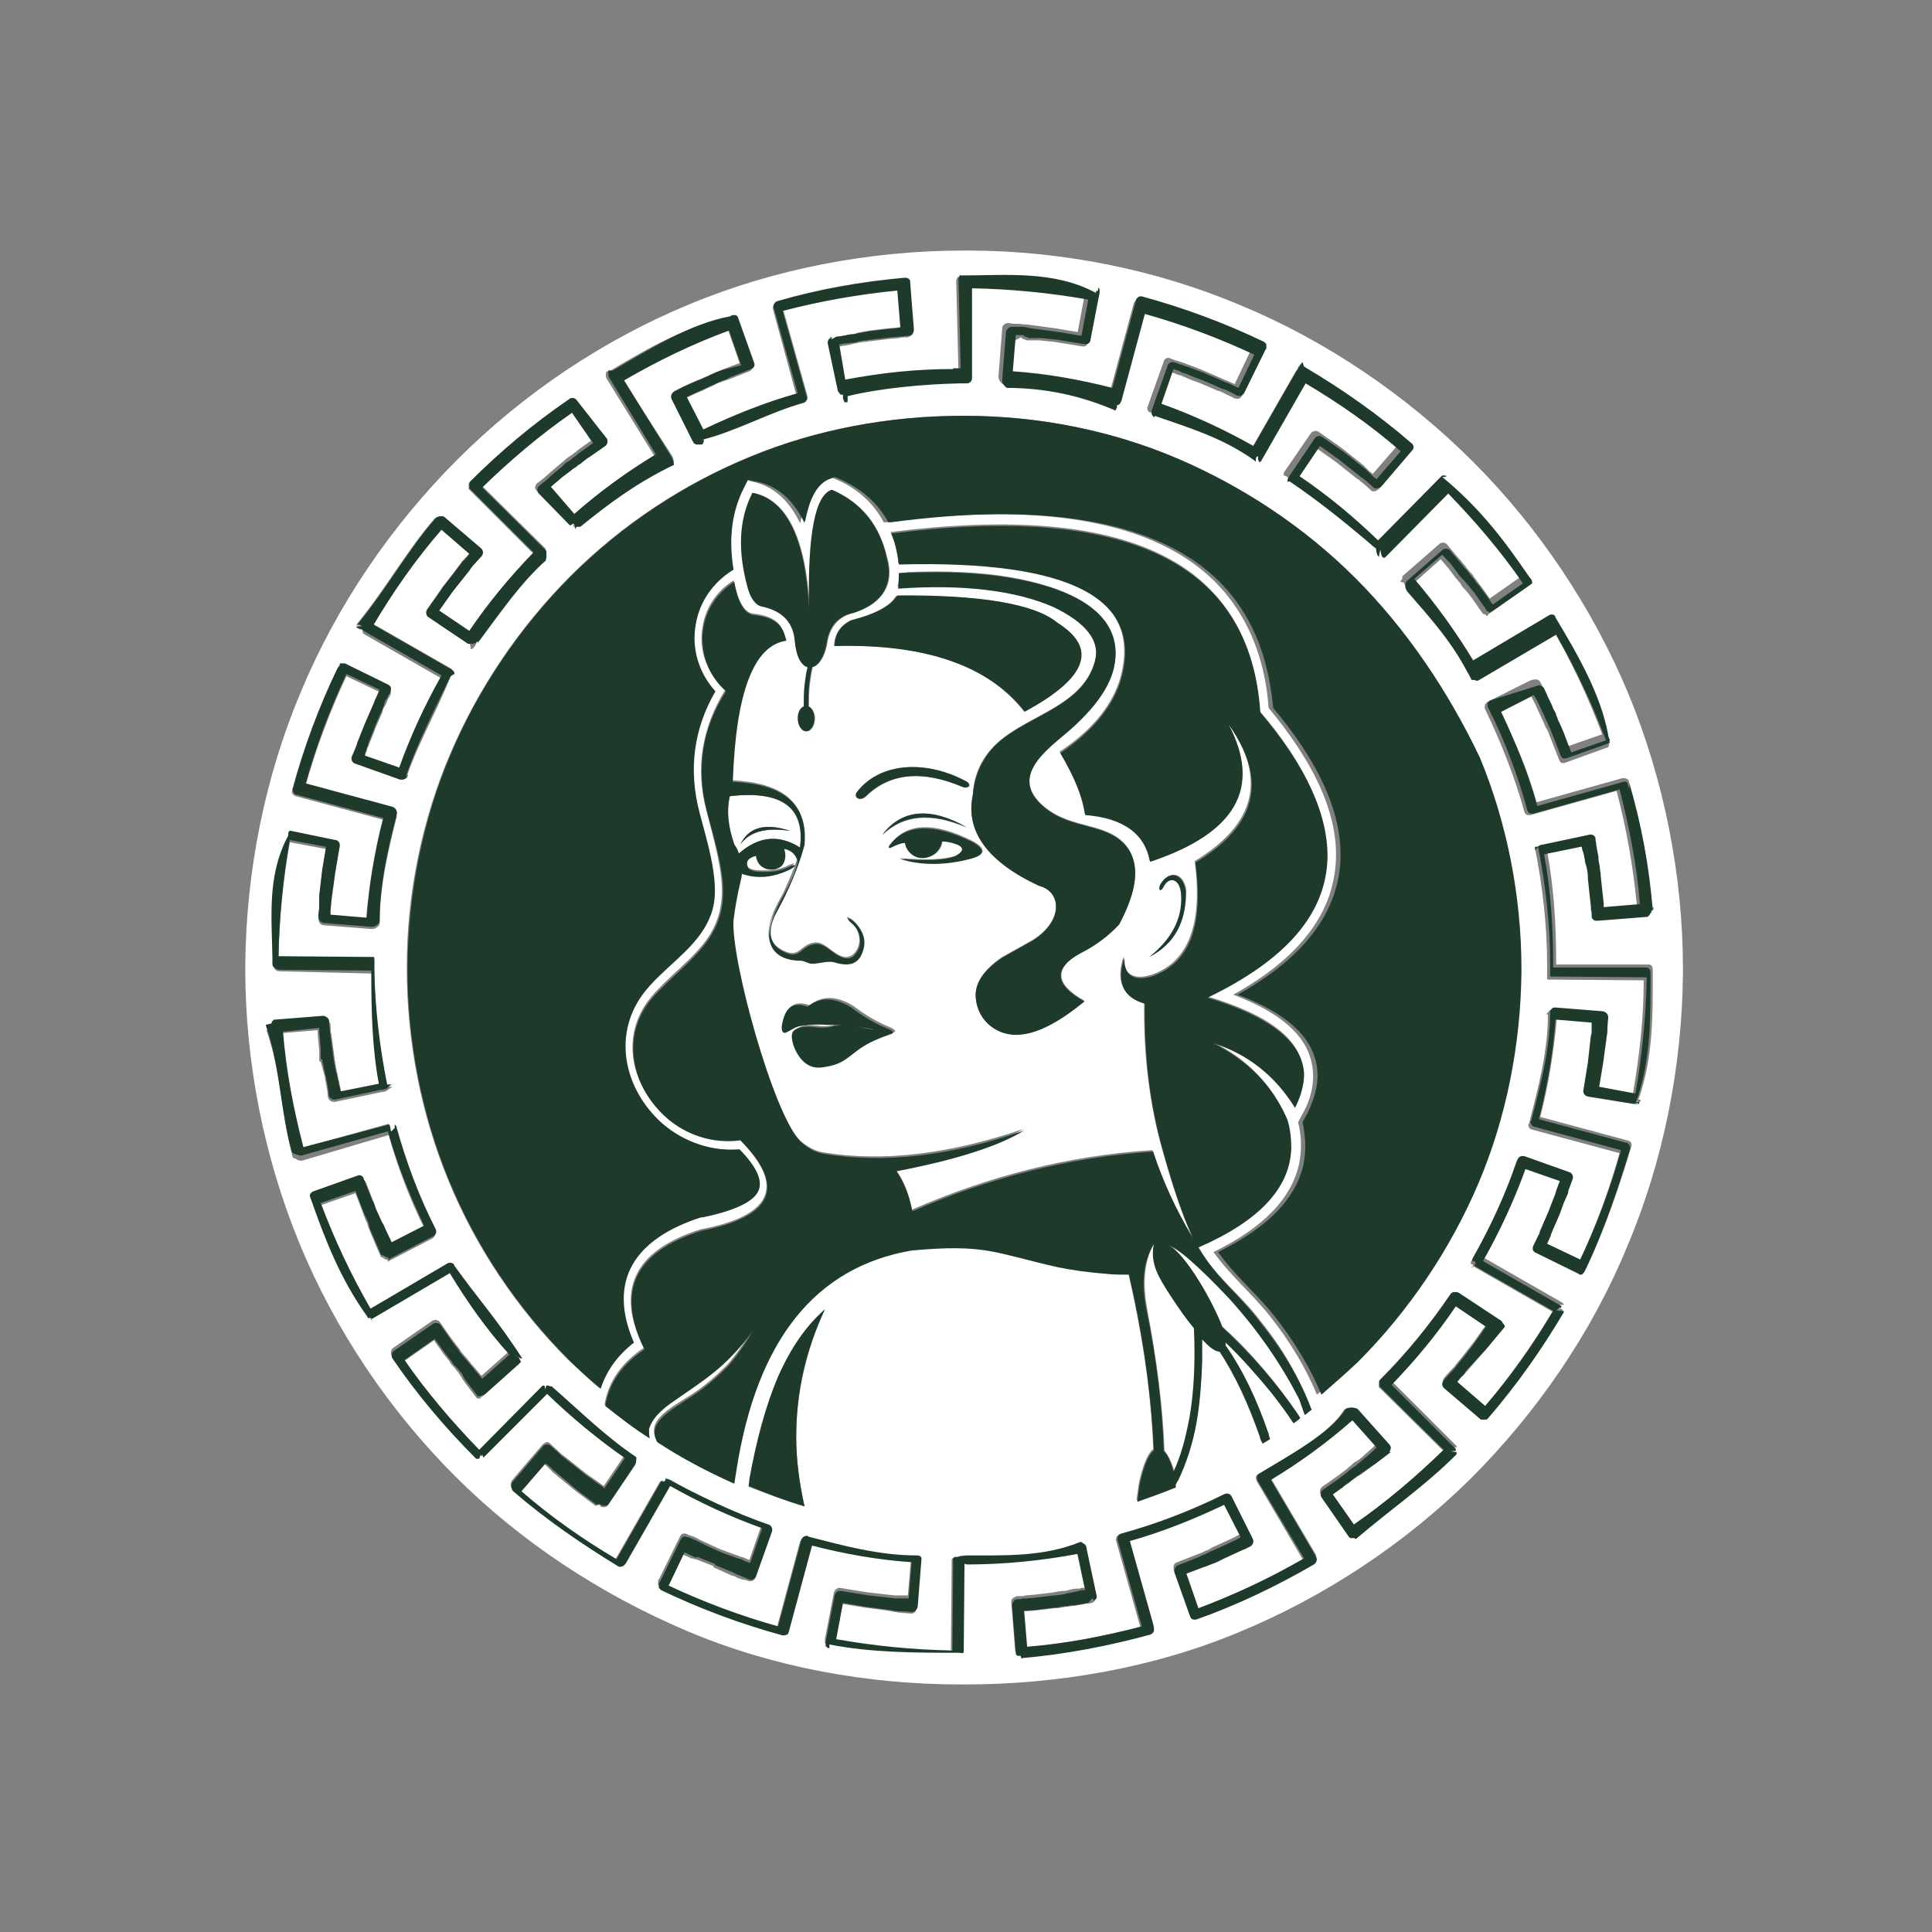 <?xml version="1.0" encoding="utf-8"?>
<!-- Generator: Adobe Illustrator 26.3.1, SVG Export Plug-In . SVG Version: 6.00 Build 0)  -->
<svg version="1.1" id="katman_1" xmlns="http://www.w3.org/2000/svg" xmlns:xlink="http://www.w3.org/1999/xlink" x="0px" y="0px"
	 viewBox="0 0 256 256" style="enable-background:new 0 0 256 256;" xml:space="preserve">
<rect x="0" y="0" width="256" height="256" fill="#808080" stroke="none"/>
<style type="text/css">
	.st0{fill:#FFFFFF;}
	.st1{fill:#1E3A2B;}
</style>
<g>
	<path class="st0" d="M97.9,113.1c2.6-2.3,5.4-2.5,8.1-0.8c0.7-5.3-2.4-7.6-9.3-6.8c-0.4,2-0.2,4.1,0.6,6.4
		C97.5,112.3,97.7,112.7,97.9,113.1z M104.7,110.1c-3.2-0.5-5.4,0.1-6.6,1.8C99.2,109.6,101.4,109,104.7,110.1z"/>
	<path class="st0" d="M153,164.7c-1.6,2.6-1.5,5.8-1,8.7c1.3,6.8,2.1,13.1,2.3,18.8c0.4,0.5,0.9,1.4,1.3,2.7
		c0.9-2.1,1.6-4.4,2.1-7.1c0.6-3.5,0.8-7.4,0.6-11.9c-0.9-1.2-2-2.6-3.1-4.3C153.7,169.5,152.3,167.5,153,164.7z"/>
	<path class="st0" d="M204.1,90.4c0.2,0.3,0.3,0.6,0.4,0.9c0.3,0.5,0.5,1,0.7,1.5c0,0.1,0.1,0.2,0.1,0.3c0.1,0.3,0.2,0.5,0.4,0.8
		c0.1,0.2,0.2,0.4,0.2,0.5c0.1,0.2,0.2,0.3,0.2,0.5c0.3,0.6,0.5,1.2,0.8,1.9l0.8,2.1l4.6-1.6c-1.8-4.8-4-9.5-6.6-14l-10.2,6
		l-0.2,0.1l-0.1,0l-0.1,0l0,0.1l0-0.2l-0.2-0.1h0l-0.2,0l0-0.1l-0.1,0l0,0.1l-0.1,0h0c-2.5-5-5.2-8.2-8.5-11.9l0.1-0.1v0
		c-1-0.1-0.3-0.3-0.3-0.5c0-0.2,0-0.4,0.2-0.5l4.7-4.1c0.1-0.1,0.3-0.2,0.5-0.2c0.2,0,0.4,0.1,0.5,0.2l1.6,1.9
		c0.2,0.2,0.4,0.4,0.5,0.6l0.2,0.2c0.1,0.1,0.2,0.3,0.3,0.4c0.1,0.2,0.3,0.3,0.4,0.5l0.2,0.2c0.2,0.2,0.4,0.5,0.5,0.7l0.1,0.1
		c0.3,0.4,0.6,0.8,0.9,1.2l1,1.4l4-2.8c-2.9-4.2-6.3-8.2-9.9-11.9l-8.3,8.4l-0.1,0.1l-0.1,0l-0.1-0.5l-0.1-0.6h-0.1l-0.1,0l-0.1,0h0
		l-0.1,0.6l-0.1-0.2l-0.1-0.4h-0.1l-0.1,0.5l-0.1-0.3l-0.1-0.3h0v1l0-0.5l-0.1-0.5h0c-3.4-3-7.2-6.1-11.3-8.8
		c-0.2-0.1-0.3,0-0.3-0.2c0-0.2,0-0.3,0.1-0.4l3.5-5.1c0.1-0.2,0.3-0.2,0.5-0.3c0.2,0,0.4,0,0.5,0.1l0,0l3,2.1l2.9,2.3
		c0.1,0.1,0.2,0.1,0.2,0.2l0.2,0.2c0.1,0.1,0.3,0.3,0.4,0.4l0.5,0.4l3.2-3.7c-3.9-3.3-8.2-6.4-12.6-9l-5.9,10.3l-0.1,0.1l-0.1,0.1
		l0-0.4l-0.1-0.3h0l-0.1,0l0,0h0l-0.2,0.5l0,0.3l0,0.1l-0.1,0l0-0.1l-0.2-0.2l0,0c-4.2-2.9-8.6-4.3-13.2-5.9l0,0.1
		c-0.4-0.1-0.6-0.5-0.4-0.9l2.1-5.9c0.1-0.4,0.5-0.6,0.9-0.4c0.3,0.1,0.5,0.2,0.8,0.3l0.1,0c0.1,0,0.2,0.1,0.3,0.1
		c0.2,0.1,0.4,0.1,0.5,0.2l0.1,0c0.2,0.1,0.3,0.1,0.5,0.2l1.1,0.4l1.2,0.5l2.3,1c0.2,0.1,0.4,0.2,0.5,0.2c0.4,0.2,0.7,0.3,1.1,0.5
		l2.1-4.4c-4.7-2.2-9.5-4-14.5-5.4l-3.1,11.5l-0.1,0.2l0,0l-0.1,0.2l0,0c-0.1,0.1-0.3,0.1-0.4,0.1l0,0l0,0.4l-0.2,0.4h0
		c-4.7-2-9.5-3-14.3-3h0c-0.2,0-0.4-0.2-0.5-0.4c-0.1-0.1-0.2-0.4-0.2-0.6l0.5-6.4c0-0.4,0.4-0.7,0.8-0.7h0h0l0.7,0.1l0.5,0l0,0
		c0.4,0,0.8,0.1,1.3,0.1l3.7,0.5l3,0.5l0.9-4.8c-5.1-0.9-10.2-1.4-15.4-1.5L128.7,50c0,0.4-0.3,0.7-0.7,0.7l-0.8,0
		c-5.1,0-10.9,0.6-14.9,1.7v0.8h-0.4h0l-0.1-0.5l0-0.5h-0.2l-0.1,0l-0.1-0.1l0,0c-0.2-0.1-0.3-0.3-0.3-0.5l-1.3-6.2
		c-0.1-0.3,0.1-0.7,0.4-0.8l0,0l0.1,0.3l0,0.3h0l0-0.3c0.2-0.1,0.5-0.2,0.7-0.2c0.3,0,0.5-0.2,0.8-0.2l1-0.2c0.3,0,0.6-0.1,0.8-0.2
		l0,0c0.5-0.1,1.1-0.2,1.6-0.3l2.5-0.3l1.2-0.1c0.2,0,0.4,0,0.5-0.1l-0.4-4.9c-5.2,0.5-10.3,1.4-15.2,2.7l3.2,11.4
		c0.1,0.4-0.1,0.6-0.5,0.7c-4.7,1.3-9.2,3.9-13.5,4.9h0.3v0.4L93,58.8l-0.1,0l-0.2,0l-0.1,0l-0.1,0l0,0l0,0l-0.1,0l-0.1,0l-0.1,0
		l-0.1-0.1l-0.1,0L92,58.6l0-0.1l-0.1-0.1l-2.8-5.6c-0.2-0.4,0-0.8,0.3-1c0.1-0.1,0.3-0.1,0.4-0.2c0.9-0.5,1.9-0.9,2.8-1.3
		c0.1,0,0.2-0.1,0.3-0.1c0.4-0.2,0.7-0.3,1.1-0.5c0.6-0.3,1.2-0.5,1.9-0.8l2.1-0.8l-1.6-4.6c-4.8,1.8-9.5,4-14,6.6l6.6,10.2
		c0.2,0.3,0.3,0.8,0.3,1v0c-5,2.5-9,4.8-12.7,7.8h-0.1l-0.2,0.4l0,0.2L76,69.9l0-0.4l-0.1-0.4h0h-0.1h0c-0.2,0-0.4,0.4-0.5,0.2
		L71.1,65c-0.1-0.1-0.2-0.2-0.2-0.4c0-0.2,0.1-0.3,0.2-0.5l0.9-0.7l1-0.9c0.2-0.1,0.3-0.3,0.5-0.4l0.1-0.1c0.2-0.2,0.4-0.3,0.6-0.5
		c0.1-0.1,0.2-0.1,0.2-0.2c0.2-0.1,0.3-0.2,0.5-0.4c0.2-0.2,0.5-0.4,0.7-0.5c0.1-0.1,0.3-0.2,0.4-0.3c0.3-0.2,0.6-0.5,0.9-0.7l1.4-1
		L77,56.3l-1.3-1.9c-4.2,3-8.2,6.3-11.9,9.9l8.4,8.3l0.1,0.1l0,0.1l0,0l0,0.1l0,0l0,0.1l0,0l0,0.1l0,0.1l0,0.1l0,0.1l0,0.4l-0.1,0.2
		h0h0h0.1c-3.4,3-6.1,6.9-9.1,11v-0.1l-0.1,0.4c-0.1,0.2-0.4,0.7-0.6,0.7h-0.1l-0.1-0.5l-0.1-0.2l-0.1-0.1L62,85.3L62,85.2l-5.2-3.5
		c-0.2-0.1-0.3-0.3-0.3-0.5c0-0.2,0-0.4,0.1-0.5l1.2-1.7l0.9-1.3l1.4-1.8l0.9-1.2c0.1-0.2,0.2-0.3,0.4-0.5c0.1-0.1,0.2-0.3,0.4-0.4
		l0.4-0.5l-3.7-3.2c-3.3,3.9-6.4,8.2-9,12.6l10.3,5.9l0.1,0.1l0.1,0.1l0,0l0,0.1l0.1,0c0,0.1,0.1,0.2,0.1,0.3v0l0,0.1l0,0l0,0.1
		L60,89.4l-0.1-0.2h0c-2,5-4.3,8.9-5.9,13.4l0.1,0.1l-0.1,0.2l0,0.1l-0.1,0.1l-0.1,0l-0.1,0.1l-0.1,0l-0.2,0l0,0c-0.1,0-0.2,0-0.2,0
		l-5.9-2.1c-0.4-0.1-0.6-0.5-0.5-0.9c0.1-0.3,0.2-0.5,0.3-0.7c0.1-0.3,0.3-0.7,0.4-1l0-0.1c0.1-0.2,0.1-0.3,0.2-0.5l0.8-2l0.1-0.3
		l1-2.3c0.1-0.2,0.2-0.4,0.2-0.5c0.2-0.4,0.3-0.7,0.5-1.1l-4.4-2.1c-2.2,4.7-4,9.5-5.4,14.5l11.5,3.1l0.1,0.1
		c0.3,0.1,0.4,0.4,0.4,0.7l0.1,0.1c-1.2,4.7-2.3,9.5-2.3,14.3v0c0,0.2-0.2,0.4-0.4,0.5c-0.1,0.1-0.4,0.2-0.6,0.2l-0.1,0l-6.3-0.5
		c-0.4,0-0.7-0.4-0.7-0.8l0-0.4l0.1-0.9l0-0.2l0-0.1l0-0.2l0-0.1c0-0.1,0-0.2,0-0.3l0-0.1c0-0.1,0-0.2,0-0.3l0-0.3l0.4-3.4l0.5-3
		l-4.8-0.9c-0.9,5.1-1.4,10.2-1.5,15.4l11.9,0.1l0.1,0l0.1,0l0.1,0l0.1,0l0.1,0l0.1,0l0,0l0.1,0l0,0l0.1,0.1l0,0.1l0,0.1l0,0.1
		l0,0.1l0,0.1l0,0.1l0,1c0,5.1,0.7,10.2,1.7,15.2h0.7v-0.1c0,0.2-0.5,0.4-0.6,0.5c-0.1,0.2-0.6,0.3-0.8,0.3l-6.2,1.3l-0.2,0
		c-0.2,0-0.4-0.1-0.5-0.2l0,0l-0.1-0.1l0,0c-0.1-0.1-0.1-0.2-0.1-0.2l0,0l0,0l0,0c-0.1-0.2-0.1-0.5-0.1-0.7c0-0.2-0.1-0.5-0.1-0.7
		l-0.2-1c0-0.3-0.1-0.6-0.2-0.9c0-0.1-0.1-0.3-0.1-0.4c-0.1-0.4-0.2-0.7-0.3-1.1l-0.2-0.1l0,0l0-1.3l-0.2-2.3c0-0.2,0-0.4,0-0.5
		l-4.8,0.4c0.5,5.2,1.4,10.3,2.8,15.2l11.4-3.2l0.1,0.6l0.1,0.6h0c0.2,0,0.4-0.5,0.5-0.3l0-0.3l0.1,0l0.1,0.1
		c1.3,4.7,3.1,9.2,5.2,13.5c0.2,0.4,0,0.8-0.3,1l-5.6,2.9c-0.1,0-0.2,0.2-0.3,0.2h0l0-0.1l-0.1-0.2l-0.1,0l-0.1,0l-0.1-0.1l-0.1,0
		l-0.1-0.1l0,0l-0.1-0.1l-0.1,0l-0.1,0v0c-0.5-1.1-1-2.3-1.5-3.5c-0.1-0.3-0.2-0.5-0.3-0.8c0-0.1,0-0.2-0.1-0.3
		c0-0.1-0.1-0.2-0.1-0.2c-0.2-0.5-0.4-1.1-0.6-1.6l-0.8-2.1l-4.6,1.6c1.8,4.8,4,9.5,6.6,14l10-6c0.3-0.2,0.9-0.1,0.9,0.3v0
		c3,4.2,5.8,7.3,9,12.3H69l-0.8-0.5v0c0,0.1,0.6,0.3,0.6,0.5c0,0.2,0.1,0.4-0.1,0.5l-4.6,4.1c-0.1,0.1-0.2,0.2-0.4,0.2l0,0.2
		c-0.2,0-0.3,0-0.5,0h0l-1.6-2.1c-0.1-0.2-0.3-0.4-0.4-0.6l-0.1-0.2c-0.2-0.2-0.3-0.5-0.5-0.7c-0.1-0.1-0.2-0.2-0.3-0.4
		c-0.1-0.1-0.2-0.2-0.3-0.3c-0.2-0.2-0.4-0.5-0.5-0.7c-0.3-0.4-0.7-0.8-1-1.3l-1-1.4l-4,2.8c3,4.2,6.3,8.2,9.9,11.9l8.3-8.4l0.1-0.1
		l0.1,0l0.1,0l0.1,0l0,0.3l0.1,0.3h0l0-0.3l0.1-0.2l0-0.1l0.1,0l0.1,0l0.1,0l0.2,0.1l0.2,0v0c4,3.4,7,6.5,11.1,9.3
		c0.2,0.1,0.1,0.3,0.1,0.5c0,0.2,0,0.4-0.1,0.5l-3.5,5.2c-0.1,0.2-0.3,0.3-0.5,0.3l-0.1,0l0,0l-0.2,0l-0.1,0l-0.2-0.2l-0.1-0.1h-0.4
		v0.2l-2.8-2.1l-2.8-2.3c-0.2-0.1-0.2-0.2-0.4-0.4c-0.1-0.1-0.3-0.2-0.4-0.4l-0.5-0.4l-3.2,3.7c3.9,3.3,8.2,6.4,12.6,9l5.9-10.3
		l0.1-0.1l0.1-0.1l0,0.1l0.1,0.1h0c0.1,0,0.2-0.2,0.3-0.2l0,0l0.1,0.1l0.1-0.5l0.1,0.1l0.3,0.1l0.3,0.1v0c4,2.4,8.4,4.5,13,6.1
		c0.4,0.1,0.4,0.5,0.3,0.9l-2.1,5.9c-0.1,0.4-0.5,0.6-0.9,0.5c-0.3-0.1-0.5-0.2-0.8-0.2c-0.3-0.1-0.7-0.2-1-0.4
		c-0.2-0.1-0.4-0.1-0.6-0.2l-2.2-1l-0.1-0.2h0l-2.3-0.9l-0.2,0c-0.1-0.1-0.2-0.1-0.4-0.1c-0.3-0.2-0.7-0.3-1.1-0.5l-2.1,4.4
		c4.7,2.2,9.5,4,14.5,5.4l3.1-11.5c0.1-0.3,0.4-0.6,0.7-0.5l0.1,0l0.1,0.1c4.7,1.2,9.5,2.5,14.3,2.5h0c0.2,0,0.4,0,0.5,0.1
		c0.1,0.1,0.2,0.3,0.2,0.5l-0.5,6.2c0,0.4-0.4,0.7-0.8,0.6l-1.2-0.1c-0.2,0-0.4,0-0.6-0.1c-0.2,0-0.4,0-0.7-0.1l-0.6-0.1l-3-0.4
		l-3-0.5l-0.9,4.8c5.1,0.9,10.2,1.4,15.4,1.5l0.1-11.9l0-0.1l0,0l0-0.1l0,0l0-0.1l0,0l0.1-0.1l0,0l0.1-0.1l0.1,0l0.1,0l0.1,0l0.1,0
		l0.1,0l0.1-0.1l1-0.1c5.1,0,10.2,0.2,15.1-1.8h0c0.2,0,0.4,0.2,0.5,0.3c0.2,0.1,0.3,0.5,0.3,0.7l1.3,6.2c0.1,0.3-0.1,0.7-0.4,0.8
		l0,0l-0.1,0l0,0l0,0l0,0c-0.2,0.1-0.5,0.1-0.7,0.1c-0.2,0-0.3,0.1-0.5,0.1l-1.2,0.2c-0.3,0-0.6,0.1-0.9,0.1c-0.5,0.1-1,0.2-1.5,0.2
		l-0.1,0l-2.5,0.3l-1.2,0.1c-0.2,0-0.4,0-0.5,0l0.4,4.8c5.2-0.5,10.3-1.4,15.2-2.7l-3.2-11.4c-0.1-0.4,0.1-0.8,0.5-0.9
		c4.7-1.3,9.2-3.1,13.6-5.2c0.4-0.2,0.8,0,1,0.3l2.8,5.6c0.2,0.4,0,0.8-0.3,1c-0.3,0.2-0.6,0.3-0.9,0.4c-0.9,0.4-1.7,0.8-2.6,1.2
		c-0.2,0.1-0.4,0.2-0.6,0.3c-0.1,0.1-0.3,0.1-0.4,0.2c-0.1,0-0.2,0.1-0.3,0.1c-0.3,0.1-0.7,0.3-1,0.4c-0.2,0.1-0.4,0.1-0.6,0.2
		l-2.1,0.8l1.6,4.6c4.8-1.8,9.5-4,14-6.6l-6-10.2c-0.2-0.3-0.3-0.8,0-1c4.2-2.5,9.5-5.3,11.5-8.6v0c0-0.1,0.6-0.2,0.8-0.2
		c0.2,0,0.5,0.1,0.6,0.2l4.2,4.7c0.1,0.1,0.2,0.3,0.2,0.5c0,0.2,0.1,0.4,0,0.5l0.2,0v0l-2.1,1.6c-0.4,0.4-0.9,0.7-1.3,1
		c-0.2,0.2-0.5,0.4-0.8,0.5c-0.2,0.2-0.5,0.4-0.7,0.5c-0.3,0.3-0.7,0.6-1.1,0.8l-0.2,0.2l-1.4,1l2.8,4c4.2-2.9,8.2-6.3,11.9-9.9
		l-8.4-8.3l-0.1-0.1l0-0.1l0,0l0-0.1l0,0l0-0.1l0,0l0-0.1l0-0.1l0-0.1l0-0.1l0-0.1l0.1-0.1c3.4-3.4,6.5-7.2,9.3-11.3
		c0.1-0.2,0.3-0.3,0.5-0.3c0.2,0,0.4,0,0.5,0.1l5.2,3.5c0.2,0.1,0.7,0.3,0.7,0.5c0,0.2,0.3,0.4,0.3,0.5v0l-2.5,3l-2.5,2.9l-0.2,0.2
		c-0.1,0.1-0.2,0.2-0.3,0.3l-0.2,0.2c-0.1,0.1-0.2,0.2-0.2,0.2l-0.4,0.5l3.7,3.2c3.3-3.9,6.4-8.2,9-12.6l-10.3-5.9l-0.1-0.1L195,168
		l0,0l-0.1-0.1l0.2,0c0-0.1,0.1-0.2,0.1-0.3v0l-0.2-0.1l-0.1,0l0-0.1l0-0.1l0-0.1c2.4-4.2,4.5-8.6,6-13.2c0.1-0.4,0.5-0.6,0.9-0.4
		l5.9,2.1c0.4,0.1,0.6,0.5,0.5,0.9c-0.2,0.6-0.4,1.1-0.6,1.6l0,0.1c-0.1,0.2-0.2,0.4-0.2,0.6l-0.4,0.9l-0.5,1.4l-1,2.3
		c-0.1,0.2-0.1,0.3-0.2,0.5l0,0.1c-0.2,0.3-0.3,0.7-0.5,1.1l4.4,2.1c2.2-4.7,4-9.5,5.4-14.5l-11.5-3.1c-0.1,0-0.2-0.1-0.3-0.1
		c-0.2-0.1-0.3-0.4-0.3-0.6l0.1-0.1c1.2-4.7,2.5-9.5,2.5-14.3v-0.2h-0.3l0.1,0.1c0-0.2,0.1-0.3,0.3-0.4c0.1-0.1,0.4-0.2,0.5-0.2
		l6.3,0.5c0.4,0,0.5,0.4,0.5,0.8l-0.3,1.2v0c0,0.4,0.2,0.8,0.1,1.3l0,0.8l-0.3,2.9l-0.5,3l4.8,0.9c0.9-5.1,1.5-10.2,1.5-15.4
		l-11.9-0.1l-0.1,0l-0.1,0l-0.1,0l-0.1,0l-0.1,0l-0.1,0l-0.1,0l-0.1,0l0,0l-0.1-0.1l0-0.1l0-0.1l0-0.1l0-0.1l0-0.1l0-0.1l0-1.3
		c0-5.1-0.6-10.4-1.6-15.4h-0.1h-0.3v0.5c0-0.2,0.2-0.4,0.4-0.5c0.1-0.2,0.5-0.3,0.6-0.3l6.2-1.3c0.3-0.1,0.7,0.1,0.8,0.4l0,0l0,0.1
		l0,0l0,0l0,0c0.1,0.2,0.1,0.5,0.1,0.7c0,0.2,0.1,0.5,0.1,0.7l0.2,1c0,0.3,0.1,0.6,0.1,0.9c0.1,0.4,0.2,0.9,0.2,1.4
		c0,0.1,0,0.2,0,0.2l0.2,1.9l0.2,1.8c0,0.2,0,0.4,0,0.5l4.8-0.4c-0.5-5.2-1.4-10.3-2.7-15.2l-11.4,3.2l-0.2,0l0,0l0,0l-0.2,0
		l-0.2-0.1l0,0l-0.1-0.1l0,0l-0.1-0.2c-1.3-4.7-3.1-9.2-5.2-13.6l0,0c-0.2-0.4,0-0.8,0.3-1l5.6-2.8C203.5,89.9,203.9,90,204.1,90.4z
		 M109.3,173.5c-2.5,5.5-3.8,11.1-3.8,16.9c0,3.1,0.4,6.1,1.1,9.2c-2.5-0.7-5-1.7-7.4-2.6c0-0.3,0.1-0.4,0.1-0.9l0,0
		c0.9-5.1,2.1-9.8,3.8-13.6C104.8,178.6,106.8,175.7,109.3,173.5L109.3,173.5L109.3,173.5z M172.8,187.3c-0.2-0.7-0.4-1.4-0.7-2
		c-2.5-4.9-5.6-9.4-9.3-13.4c-1.7-1.9-6.1-6.5-8.1-7.1c2.3,1.2,6,7.7,7.2,10.9c2.8,2.5,5.2,5.2,7.4,8c1,1.3,2,2.7,2.9,4
		c-0.3,0.2-0.6,0.4-0.9,0.7c-0.9-1.4-1.9-2.7-2.9-4c-1.8-2.3-3.9-4.6-6.1-6.7c0,0.1,0,0.3,0,0.4c2.3,3.4,4.2,7.4,5.7,11.7
		c0.1,0.2,0.2,0.5,0.2,0.7c-0.3,0.2-0.7,0.4-1,0.6c-0.1-0.3-0.3-0.5-0.3-0.8v0c-1.5-4.2-3.2-8-5.4-11.4c-0.4,0-1-0.3-1.7-1
		c-0.2-0.2-0.4-0.4-0.6-0.6c0,1,0,2,0,2.9c0,2.8-0.3,5.4-0.7,7.8c-0.5,3.1-1.4,5.7-2.5,8l0,0c-0.1,0.2-0.2,0.4-0.3,0.5
		c0,0.1,0,0.2,0,0.4c-1.7,0.7-3.3,1.3-5.1,1.9c0-0.3,0.1-0.6,0.1-0.8c0.1-0.8,0.2-1.6,0.4-2.3c0.5-2,1.1-3.2,1.7-3.7
		c-0.2-6.2-1.1-13.1-2.7-20.6c-0.2-0.9-0.4-1.8-0.6-2.7c-1,0-2-0.1-2.9-0.1c-2.4-0.2-4.6-0.5-6.6-0.9c-8.4-1.9-9.5-3.1-19.3-2.2
		c-12.8,2.2-20.6,11.9-23.2,29c-0.1,0.6-0.2,1.3-0.3,1.9c-3.5-1.6-6.9-3.4-10.2-5.5c-1.4-2.7,1.6-4.2,4.6-6.1
		c1.7-1.1,3.2-2.4,4.7-3.9c1.1-1.2,2.2-2.8,3.4-4.8c-3.7,5-6.3,6.4-11,9.7c-1.5,1.1-2.5,2.2-2.8,3.4c0,0.4,0,0.8,0.1,1.2
		c-2-1.3-4-2.8-5.9-4.3c0.5-3,2.2-5.5,5.2-7.5c-3.8-7.7-1.3-12.9,7.5-15.7c9.6-1.8,11.3-5.8,5.2-12c-3.6,0.5-7.2-0.7-9.8-3
		c-4.6-4.1-6.1-10.7-2-15.7c2.3-2.8,5.7-5.1,7.7-8.1c3.1-4.8,1.5-9.6-0.3-16.7c-1.5-5.6-0.6-11,2.5-16c-2.4-2.1-3.6-5.3-3-8.4
		c0.4-2.6,2-4.8,4.1-6.1c0.3,1.2,0.9,4.2,2.6,4.4c3.5,0.4,3.9,1.9,4.3,3.4c-4.4,0.6-6.7,6.8-7.1,18.7c6.8,0.3,10,3,9.5,8.4
		c-0.8,2.9-2,5.8-3.7,8.9c-1.4,2.5-1.1,4.2,0.9,5.2c2.3,1.2,2.3-0.8,4.2-1c0.5-0.1,1,0.1,1.6,0.5c1,0.7,2.4,2.1,3.6,1
		c0.7-0.7,0.9-1.6,0.7-2.5c-0.2-0.7-0.5-1.3-1.1-1.8c-0.8-0.6-0.5-0.8,0.3-0.2c1.4,1.3,1.8,2.7,1.1,4.3c-0.6,1.4-1.9,1.8-3.7,1.1
		c-0.9-0.2-2,0.2-2.9,0.2c-0.6,0-1.1-0.5-1.8-0.4c-1.9-0.1-3.1-0.7-3.6-2c-0.9-2.2,0.7-5,1.7-6.8c0.9-2,1.5-3.4,1.8-4.4
		c-0.3-0.9-1.1-1.5-1.8-1.6c0.3,0.7,0.1,1.8-0.4,2.3c-1.1,0.9-3.1,0.4-3.3-1.4c-0.7,0.2-1.5,0.5-1.1,1.5c0.1,0.3,0.5,0.5,1.2,0.6
		c1.8,0.1,3.1,0,4.4-0.7c0.8-0.3,0.8-0.3,0.2,0.3c-2.3,1.2-4.5,1.5-6.6,0.7c0,0.4-0.1,0.8-0.2,1.1c-0.4,1.7-0.7,3.4-0.9,5
		c-0.4,5.1,5.3,25.9,8.9,29.4c0.9,0.8,1.9,1.4,3.1,1.6c8,1.3,16.8,0.2,26.5-3.1c-3.4,2.1-9.1,3.9-16.9,5.4c1.1,1.5,1.8,3.3,2.1,5.3
		c10.3-4.5,20.9-7.2,31.9-7.9c1.2,3.9,3,7.7,5.3,11.5c-1.3-2.7-2.6-6.6-4-11.6c-1.7-6-2.5-12.5-2.4-19.5c-2.9-0.8-3.8-2.9-2.7-6.1
		c-0.2,4.1,4.1,2.8,6.2,1.1c3-2.4,4.1-7,3.2-13.7c8.1-4.9,9.6-11,4.4-18.3c4.5,8.4,1,14.5-10.4,18.2c-0.6-3.7-3.5-5.8-8.6-6.2
		c-0.3-2.3-1.4-5-3.3-8.2c4.1-2.7,6.7-5.8,7.9-9.3c3.4-11.1-6.3-16.3-29.3-15.7c0-0.3,0-0.6-0.1-0.9c-0.1-1-0.4-2-0.9-3.2v0
		c31.4-4,47.6,3.9,48.9,23.7c6.1,7.1,9,13.6,8.9,19.3c-0.2,7.3-5.5,13.5-15.9,18.5c8.4,2.5,12.6,5.8,12.8,10.1
		c0.1,1.4-0.3,2.9-1.2,4.5c-2.6-4.2-6.2-7.1-10.9-8.6c4.6,2.3,7.9,5.6,9.9,10.2c0.4,1.3,0.5,2.6,0.5,3.8c-0.2,5.3-4.3,9.6-12.3,13.1
		c2.5,4.3,5.4,6.1,8.3,9.9c3,3.7,5.1,7.5,6.6,11.3C173.4,186.8,173.1,187,172.8,187.3z M110.3,64.9c3.9,1.7,6.3,4.7,7.3,9.1
		c0.9,3.2-0.4,5.9-4.4,7.2c-2.1,0.5-3.3,1.9-3.6,4.2c-0.4,1.8-1.1,2.8-1.9,3c-0.2,0.8-0.3,1.6-0.4,2.4c-0.1,0.9-0.1,1.9-0.1,2.8
		c0.4,0.2,0.8,0.8,0.8,1.6c0,0.9-0.5,1.7-1.1,1.7c-0.6,0-1.1-0.7-1.1-1.7c0-0.8,0.4-1.4,0.8-1.6c0-0.9,0-1.9,0.1-2.8
		c0.1-0.8,0.2-1.6,0.4-2.4c-0.8-0.2-1.5-1.4-1.7-3.5c-0.2-2.4-1.6-3.9-4.2-4.5c-0.9-0.2-1.6-1-2-2.4c-1.4-4.9-1.2-9.1,0.6-12.7
		c4.5,0.9,7,6,7.5,15.3C107.1,70.8,108.1,65.5,110.3,64.9z M119.1,75.9c0.5,0,0.8,0,1.2-0.1c5.2-0.2,9.7,0,13.7,0.7
		c6.1,1.1,15.3,3.9,13.6,11.9c-0.6,2.7-2.5,5.4-5.9,8.3c-2.9,2.6-8.2,6.2-3.3,10.2c3.6,3,8.2,2,10.8,5.1c1.8,2.2,1.5,5.7-0.9,10.4
		c-1.4,1.5-3.1,2.8-5.1,3.8c-3.6,2.1-3.4,4.2,0.5,6.4c-3.3,2.7-6.1,4.1-8.5,4.4c-3,0.3-5.7-1.7-5.9-4.8c-0.2-1.9,1-3.7,3.5-5.4
		c2.7-1.5,4.1-2.3,4.1-2.3c4.1-2.6,3.7-6.5,0.8-7.2c-6.9-3.3-9.8-7.3-8.8-12c0.1-2.3,0.9-4.3,2.4-6c3.9-4.5,12.1-5.3,13.8-11.8
		c0.7-2.8-1.1-5.2-5.6-7.2c-5.2-2.2-12.1-3-20.6-2.6C119.1,77.2,119.1,76.6,119.1,75.9z M126.6,111.7c-0.7-0.2-1.2-0.3-1.7-0.3
		c-0.1,1.2-1.1,2.2-2.4,2.2c-1.2,0.1-2.3-0.8-2.5-2c-0.4,0-1.1,0.2-1.8,0.6c-0.3,0.1-0.4,0.1-0.3-0.2c2.1-3,5.8-3.2,11.1-0.5
		c1.7,1,1.6,1.7-0.3,2.2c-3.4,0.9-6.5,0.9-9.4,0c3.4,0.3,5.8,0.2,7.3-0.3C127.8,112.8,127.8,112.2,126.6,111.7z M114.9,136
		c-1.3-0.3-3-0.5-5.1-0.4c-1.2-0.1-2.1,0-3,0.1c-1.1,0.2-1.3,0.3-2.1,0.8c-0.6,0.3-0.9,0-0.8-0.8c0.3-2.4,1.3-3.2,3.4-2.5
		c1.6-1.3,3.5-1.3,5.8,0.1c1.7,1.3,3.3,2.2,4.8,2.8c0.7,0.3,0.9,0.6,0.5,0.7c-1.7,0.6-2.9,1.1-4.1,1.9c-1.9,1.3-2.2,2.1-4.8,2.5
		c-0.7,0.1-1.2,0.1-1.7-0.1c-1.2-0.4-2.2-1.9-2.5-3.3c-0.2-0.9-0.2-1.4,0.9-1.8c0.5-0.1,1.1-0.2,2-0.1c0.7,0.1,1.3,0.1,2,0
		c1.4-0.4,3-0.3,4.9,0.2C116.1,136.5,116.2,136.4,114.9,136z M127.7,104.3c-5.4-2.3-9.7-1.9-12.9,1.2c-0.8,0.8-1.6,0.2-1.2-0.5
		c3-4.1,9.3-4.3,14.6-1.4C128.7,104,128.4,104.5,127.7,104.3z M128.1,109.7c-4.7-2.1-8.5-1.7-11.2,1
		C119.5,107.2,123.3,106.9,128.1,109.7z M140,82.5c5.4,3.3,4,7.3-4.3,11.8c-4.8-6.2-13.2-9.1-25.2-8.7c0.1-1.6,0.8-2.7,2.2-3.4
		c3.5-0.9,5.3-2,6-3.2C129.7,78.8,137,80,140,82.5z M154.2,117.5c-0.4,0.8-0.7,0.1-0.3-0.5c1.2-1.8,3-1.3,3.3,1c0,4.1-1.6,7-4.8,8.7
		c2.9-2.3,4.4-5.1,4.3-8.3C156.5,116.3,155,115.9,154.2,117.5z M201,128.4l0,0.4c0,9.6-2,19.3-5.7,28c-3.7,8.7-9.2,16.9-16,23.7
		c-1.5,1.5-3.1,2.9-4.8,4.3c-1.5-3.6-3.6-7.1-6.3-10.5c-2.4-3-5.2-5.3-7.4-8.4c4.9-2.4,10-6,11.3-11.5c0.4-1.9,0.4-3.8-0.1-5.7
		l0.7-1.3c1.1-2,1.6-4.3,1.1-6.6c-1-4.6-5.9-7.3-10.4-9c6-3.3,11.7-8.1,13.2-14.8c2-8.5-3.3-16.9-8.5-23.2c-0.4-5.4-2-10.5-5.4-14.8
		c-4.3-5.4-10.6-8.2-17.2-9.6c-8.9-1.9-19-1.4-28-0.2l-0.4,0c-1.4-2.6-3.6-4.6-6.6-5.8l-0.5-0.2l-0.5,0.2c-2.2,0.7-3,3.5-3.4,5.6
		c0,0.1,0,0.2-0.1,0.3c-1.3-2.7-3.3-4.9-6.4-5.5L99,63.6l-0.5,1c-1.8,3.4-2,7.2-1.4,10.9l-0.2,0.1c-2.5,1.6-4.3,4.2-4.8,7.1
		c-0.6,3.2,0.4,6.5,2.6,8.9c-2.8,5-3.6,10.4-2.1,16.1c0.9,3.5,2.5,8.4,1.9,12c-0.2,1.3-0.7,2.4-1.4,3.5c-1.9,3-5.3,5.2-7.6,8
		c-4.6,5.6-3,13.1,2.2,17.7c2.8,2.5,6.5,3.7,10.2,3.4c1.2,1.3,3.1,3.6,2.6,5.2c-0.6,2.3-5.6,3.4-7.5,3.8l-0.1,0l-0.1,0
		c-8.7,2.8-12.5,8.3-8.9,16.6c-2.3,1.8-3.7,3.8-4.4,6.1c-1.4-1.2-2.8-2.5-4.2-3.8c-6.8-6.8-12.3-15-15.9-23.8
		c-3.6-8.7-5.5-18.4-5.5-28l0-0.4c0-9.6,2-19.3,5.7-28c3.7-8.7,9.2-16.9,16-23.7c6.8-6.8,15-12.2,23.8-15.8c8.7-3.6,18.4-5.4,28-5.4
		h0h0.4h0h0c9.6,0,19.3,1.9,28,5.6c8.7,3.7,16.9,9.1,23.7,15.9c6.8,6.8,12.3,15,15.9,23.8C199.1,109.2,201,118.8,201,128.4z"/>
	<path class="st0" d="M195.2,61.2c-8.8-8.8-19.4-16-30.7-20.7c-11.3-4.8-23.9-7.3-36.3-7.3h0c0,0,0,0,0,0h-0.5c0,0,0,0,0,0
		c-12.4,0-25,2.4-36.3,7.1c-11.4,4.7-22,11.8-30.8,20.6c-8.8,8.8-16,19.4-20.7,30.7c-4.8,11.3-7.3,23.9-7.4,36.3l0,0.5
		c0,12.4,2.5,25,7.2,36.4c4.7,11.4,11.8,22,20.6,30.8c8.8,8.8,19.4,15.7,30.7,20.5c11.3,4.8,23.9,7.1,36.3,7.1c0,0,0,0,0,0h0.5
		c0,0,0,0,0,0c12.4,0,25-2.2,36.3-6.9c11.4-4.7,22-11.7,30.8-20.4c8.8-8.8,16-19.3,20.7-30.7c4.8-11.3,7.3-23.9,7.4-36.3l0-0.5
		c0-12.4-2.5-25-7.2-36.4C211.1,80.7,204,70,195.2,61.2z M203.6,106.3l11.4-3.2l0.1,0c0.1,0,0.3,0,0.4,0.1l0.1,0l0,0l0.2,0.2l0,0
		l0,0l0,0c1.5,5.5,2.6,10.8,3.1,16.8h0.2v0.3l-0.1,0.1l-0.1,0.1l0,0l-0.1,0.1l0,0c0,0.1-0.1,0.2-0.2,0.2l0,0l-0.1,0.1l0,0l-0.1,0
		l-0.1,0l-6.3,0.5l-0.1,0l0,0l-0.1,0l-0.1,0l-0.1,0l-0.1,0l0,0l-0.1-0.1l0,0c-0.1-0.1-0.2-0.3-0.3-0.5c0-0.2,0-0.3,0-0.5
		c0-0.3,0-0.5-0.1-0.8l-0.2-1.8l-0.2-1.9l0-0.2c-0.1-0.4-0.1-0.9-0.2-1.4c-0.1-0.3-0.1-0.6-0.2-0.9c-0.1-0.3-0.1-0.6-0.1-0.9
		c0-0.3-0.1-0.5-0.1-0.8l0,0l-5,1c0.9,4.8,1.2,9.8,1.2,14.7v0.3h3.1l0.1,0l9.1,0c0.4,0,0.5,0.4,0.5,0.8c0,5.7,0.1,11.5-1.9,17.1v0
		l0.2,0l0.1,0.1l0,0l0,0.1l0,0l-0.1,0.1l0,0l-0.1,0.1l0,0l-0.1,0l0,0l-0.1,0l0,0l-0.1-0.2l0-0.2h0l-0.1,0.2l-6.2-1.1
		c-0.3-0.1-0.6-0.3-0.6-0.6l0-0.1l0.6-3.6l0.4-3.6c0-0.2,0.1-0.4,0.1-0.6c0-0.2,0-0.3,0-0.5l0-0.1l0-0.5l-4.8-0.4
		c-0.4,4.5-1.1,8.9-2.2,13.2l11.5,3.1c0.1,0,0.2,0.1,0.3,0.1c0.2,0.1,0.3,0.3,0.3,0.5l0,0.1h0c-1.5,5-3.5,11-6,16.2l-0.1,0.2l0,0
		l-0.1,0.1l0,0l-0.1,0.1l0,0l-0.1,0.1l-0.1,0l0,0l-0.1,0l0,0l-0.1,0l0,0l-0.1-0.1l-5.7-2.8c-0.2-0.1-0.3-0.2-0.4-0.4
		c0-0.1,0-0.2,0-0.3c0-0.1,0-0.2,0.1-0.3c0.2-0.3,0.3-0.7,0.5-1c0.1-0.2,0.2-0.4,0.3-0.6c0.1-0.2,0.2-0.4,0.2-0.6l1-2.3l0.8-2.1
		l0.1-0.2l0-0.1c0.1-0.2,0.1-0.4,0.2-0.6c0.1-0.3,0.2-0.6,0.3-0.8l0.1-0.2l-4.6-1.6c-1.5,4.2-3.4,8.3-5.6,12.2l10.3,5.9l0.1,0.1
		l0.1,0.1l0,0l0,0.1l-0.5,0c0,0.1-0.4,0.2-0.4,0.3v0l0,0.1l0,0v0.1l0.5,0l0.2,0.1l0.1,0c-2.9,4.9-6.1,9.7-9.9,14l-0.1,0.1l0,0
		l-0.1,0.1l0,0l-0.1,0l-0.1,0l-0.1,0l0,0l0,0l-0.1,0l-0.1,0l-0.1,0l-0.1,0l0,0l-0.1-0.1l-4.8-4.1c-0.1-0.1-0.2-0.3-0.2-0.5
		c0-0.2,0.1-0.4,0.2-0.5l0.9-1c0.1-0.1,0.2-0.2,0.3-0.3l0.1-0.1c0.1-0.1,0.2-0.3,0.3-0.4l0.9-1.1l1.4-1.8l1.7-2.4l-4-2.7
		c-2.5,3.7-5.4,7.2-8.5,10.4l8.4,8.4l0.1,0.1l0,0.1l0,0l0,0.1l-0.4,0l-0.4,0.1v0l0.4,0.1l0.2,0l0.1,0.1l0,0.1l0,0.1l-0.3,0.1
		c-4.1,4.1-8.3,7.8-13.3,11v0l0,0.1l0.1,0l-0.1,0h0l0,0l-0.1,0H179l-0.1-0.1l-0.1,0l-0.1-0.1l0,0l-0.1-0.1l-3.6-5.2
		c-0.2-0.3-0.1-0.8,0.2-1l2-1.4c0.4-0.3,0.8-0.6,1.2-0.9l0.1-0.1c0.2-0.2,0.4-0.3,0.6-0.5c0.2-0.2,0.4-0.4,0.7-0.5l0,0
		c0.4-0.3,0.8-0.6,1.2-1l0.9-0.8l0.4-0.4l-3.2-3.6c-3.4,2.9-7,5.6-10.8,7.9l6,10.2c0.2,0.3,0.1,0.8-0.3,1l0,0
		c-5,2.9-10.2,5.4-15.6,7.3l-0.1,0l0,0l-0.1,0l0,0l-0.2,0l0,0l-0.2-0.1l0,0l-0.1-0.1l0,0l-0.1-0.2l-2.1-5.9c0-0.1,0-0.2,0-0.3
		c0-0.3,0.2-0.5,0.5-0.6l2.8-1.1c0.3-0.1,0.6-0.2,0.9-0.4l0,0c0.3-0.1,0.6-0.2,0.8-0.4c0.4-0.2,0.7-0.3,1.1-0.5
		c0.9-0.4,1.8-0.8,2.7-1.3l-2.2-4.3c-4,1.9-8.2,3.6-12.5,4.8l3.2,11.4l0,0.1c0,0.3-0.2,0.7-0.5,0.7c-5.5,1.5-11.2,2.7-16.9,3.2
		l-0.1,0.2h0l-0.1-0.2l-0.1-0.1l-0.1-0.1l-0.1,0l-0.1,0l-0.1,0l0,0l0,0l-0.1-0.1l0,0l-0.1-0.1l0,0l0-0.1l0,0l0-0.1l-0.5-6.3
		c0-0.2,0-0.4,0.2-0.5c0.1-0.1,0.3-0.2,0.5-0.3c0.1,0,0.3,0,0.4,0c0.3,0,0.5,0,0.8-0.1l1.2-0.1l2.5-0.3c0.5-0.1,1-0.2,1.5-0.2
		c0.1,0,0.3,0,0.4-0.1c0.2,0,0.3-0.1,0.5-0.1c0.3-0.1,0.6-0.1,0.9-0.1c0.1,0,0.3,0,0.4-0.1l0.2,0l0.2,0l0,0l-1-4.7
		c-4.8,0.9-9.8,1.4-14.7,1.4l-0.3,0l-0.1,11.4c0,0.4-0.3,0.2-0.7,0.2h0c-5.7,0-11.5-0.1-17.1-1.1l0,0.3c-0.1,0-0.3,0-0.4-0.1l0,0
		l-0.1-0.1l0,0l0-0.1l0-0.1l0,0c0-0.1,0-0.2,0-0.3l1.2-6.2c0.1-0.3,0.4-0.6,0.7-0.6l0.1,0l3.7,0.6l3.6,0.4c0.1,0,0.2,0,0.2,0
		c0.1,0,0.3,0,0.4,0c0.2,0,0.4,0,0.6,0l0.5,0l0.4-4.8c-4.5-0.4-8.9-1.1-13.2-2.2l-3.1,11.5l-0.1,0.2l0,0l-0.1,0.1l0,0
		c-0.1,0.1-0.3,0.1-0.4,0.1l0,0l0,0l-0.2,0c-5.5-1.5-11-3.5-16.1-6l-0.1-0.1l-0.1-0.1l0,0l-0.1-0.1l0,0l0-0.1l0,0l0,0l0-0.1l0-0.1
		l0-0.1l0-0.1l0-0.1l0.1-0.1l2.8-5.7c0.1-0.2,0.2-0.3,0.4-0.4l0.2,0c0.1,0,0.2,0,0.3,0.1l0.1,0c0.2,0.1,0.3,0.2,0.5,0.2
		c0.1,0,0.2,0.1,0.3,0.1l0.2,0.1c0.2,0.1,0.4,0.2,0.6,0.3c0.1,0.1,0.2,0.1,0.4,0.2l0.2,0.1l1.3,0.6l0.9,0.4l1.9,0.7l0.3,0.1
		c0.2,0.1,0.4,0.2,0.6,0.2c0.3,0.1,0.7,0.3,1,0.4l1.6-4.6c-4.2-1.5-8.3-3.4-12.2-5.6l-5.9,10.3l-0.1,0.1l-0.1,0.1l0,0l-0.1,0l0,0.1
		c-0.1,0-0.2,0.1-0.3,0.1h0l0,0l-0.1,0l0,0.1l-0.2,0h0c-4.9-3-9.6-6.3-14-10c-0.2-0.2-0.3-0.5-0.2-0.8c0-0.1,0.1-0.2,0.1-0.3
		l4.1-4.8c0.1-0.1,0.3-0.2,0.5-0.3c0.2,0,0.4,0,0.5,0.2l1,0.9l0.2,0.2l0.2,0.2c0.1,0.1,0.3,0.2,0.4,0.3l1.9,1.5l1,0.8l1.7,1.2
		l0.7,0.5l2.7-4c-3.7-2.5-7.2-5.4-10.3-8.5l-8.4,8.4l-0.1,0.1l0,0l-0.1,0l0,0l-0.1,0l0-0.3l-0.1-0.3h0l-0.1,0.3l-0.1,0.3l-0.1,0
		l-0.1,0l-0.1,0l-0.1,0l-0.1-0.1c-4.1-4.1-7.8-8.5-11-13.2c-0.2-0.3-0.1-0.8,0.2-1l5.2-3.6c0.3-0.2,0.8-0.1,1,0.2l1.4,2
		c0.3,0.4,0.6,0.8,0.9,1.2c0.2,0.2,0.4,0.5,0.5,0.7c0.1,0.2,0.3,0.3,0.4,0.5l0.2,0.2c0.2,0.2,0.3,0.4,0.5,0.6l0.1,0.1
		c0.1,0.2,0.2,0.3,0.4,0.5l1.1,1.3l3.6-3.2c-2.9-3.4-5.6-7-7.9-10.8l-10.2,6l-0.2,0.1l0,0l-0.1-0.1l0-0.1h0c-0.1,0-0.2,0.1-0.3,0
		l0,0l0.2-0.1l0.4,0V175v0c-4-5-5.8-10.2-7.7-15.6c-0.1-0.3-0.2-0.7,0.1-0.9l0-0.1l5.9-2.1c0.4-0.1,0.8,0.1,0.9,0.4l1.1,2.8
		c0.1,0.3,0.2,0.6,0.3,0.9c0,0.1,0.1,0.2,0.1,0.3c0.1,0.2,0.2,0.4,0.2,0.6c0.2,0.4,0.3,0.7,0.5,1.1c0.1,0.3,0.2,0.5,0.4,0.8
		c0.3,0.7,0.6,1.3,0.9,1.9l4.3-2.2c-2-4-3.6-8.2-4.8-12.5L40,153.8l-0.2,0l0,0l0,0c-0.1,0-0.3-0.1-0.4-0.1l0,0l-0.1-0.1l0,0
		l-0.5-0.2c-1.5-5.5-1.5-11.2-3.5-16.9v0l0.4-0.1l0.2-0.1l0.1-0.1l0.1-0.1l0,0l0.1-0.1l0,0l0,0l0.1-0.1l0,0l0.1-0.1l0,0l0.1,0l0.1,0
		L43,135c0.2,0,0.4,0,0.5,0.2c0.1,0.1,0.2,0.3,0.3,0.5c0,0.1,0,0.3,0,0.5c0,0.3,0,0.5,0.1,0.8l0.5,3.7c0,0.2,0.1,0.4,0.1,0.6
		c0,0.2,0.1,0.3,0.1,0.5c0,0.2,0.1,0.3,0.1,0.5c0.1,0.3,0.1,0.6,0.2,0.9c0.1,0.3,0.1,0.6,0.2,0.9c0,0.3,0.1,0.5,0.1,0.8l0,0.1l5.1-1
		c-0.9-4.8-1-9.8-1-14.7v-0.3L37,128.7c-0.4,0-0.7-0.3-0.7-0.7c0-5.7-1.1-11.5,1.9-17.1v0c0-0.4,0-0.6,0.4-0.6l5.9,1.2
		c0.4,0.1,0.6,0.4,0.5,0.8l-0.7,3.7l-0.4,2.9l-0.1,0.8c-0.1,0.4-0.1,0.8-0.1,1.2l0,0.5l4.8,0.4c0.4-4.5,1.1-8.9,2.2-13.2l-11.5-3.1
		c-0.3-0.1-0.6-0.4-0.5-0.7l0-0.1c1.5-5.5,3.5-11,6-16.1l0.1-0.1l0.1-0.1l0,0l0.1-0.1l0,0l0.1-0.1l0,0l0.1,0l0.1,0l0.1,0l0.1,0
		l0.1,0l0.1,0.1l5.7,2.8c0.2,0.1,0.3,0.2,0.4,0.4c0,0.1,0,0.2,0,0.3c0,0.1,0,0.2-0.1,0.3c-0.1,0.3-0.3,0.5-0.4,0.8
		c-0.1,0.3-0.2,0.5-0.4,0.8c-0.1,0.2-0.2,0.4-0.2,0.6l-1,2.3l-0.1,0.3l-0.8,2c-0.1,0.2-0.2,0.4-0.2,0.6c-0.1,0.2-0.2,0.4-0.2,0.6
		c0,0.1-0.1,0.2-0.1,0.4l4.6,1.6c1.5-4.2,3.4-8.3,5.6-12.2l-10.3-5.9l-0.1-0.1L48,83.5l0,0l-0.1-0.1l-0.3,0c0-0.1-0.4-0.2-0.4-0.3v0
		l0.3-0.1l0.2,0l0-0.1l-0.2,0l-0.3-0.1v0c4-4.9,6.6-9.7,10.3-14c0.2-0.3,0.8-0.3,1.1-0.2l0.2,0.1l4.8,4.1c0.1,0.1,0.2,0.3,0.3,0.5
		c0,0.2,0,0.4-0.2,0.5l-0.9,1c-0.2,0.2-0.3,0.4-0.5,0.6c-0.1,0.1-0.1,0.2-0.2,0.3l-1.6,2l-0.7,0.9l-1.7,2.4l4,2.7
		c2.5-3.7,5.4-7.2,8.5-10.4l-8.4-8.4l-0.1-0.1l0-0.1l0,0l0-0.1l0,0l0-0.1l0,0l0-0.1l0,0l0-0.1l0-0.1l0-0.1l0.1-0.1
		c4.1-4.1,8.5-7.8,13.2-11v0l0.1-0.1c0.3-0.1,0.6-0.1,0.8,0.1l0,0l0.1,0.1l3.6,5.2c0.1,0.1,0.1,0.3,0.1,0.4c0,0.2-0.1,0.5-0.3,0.6
		l-2,1.4c-0.4,0.3-0.7,0.5-1.1,0.8l-0.1,0.1c-0.2,0.2-0.5,0.4-0.7,0.5c-0.2,0.2-0.5,0.4-0.7,0.5c-0.4,0.3-0.8,0.6-1.2,0.9L74,63.6
		l-1.3,1.1l3.2,3.6c3.4-2.9,7-5.6,10.8-7.9l-6.3-10.2c-0.2-0.3-0.1-0.7-0.1-0.9v0l0.4-0.2h0.2c5-3,10.3-6,15.7-7h0l0.1-0.1
		c0.4-0.1,0.7,0.1,0.9,0.4l2.1,5.9c0.1,0.4-0.1,0.8-0.4,0.9l-2.8,1.1c-0.3,0.1-0.6,0.2-0.9,0.3c-0.3,0.1-0.6,0.2-0.9,0.4
		c-0.4,0.2-0.7,0.3-1.1,0.5c-0.1,0.1-0.3,0.1-0.4,0.2c-0.8,0.3-1.6,0.7-2.4,1.1l2.2,4.3c4-1.9,8.2-3.6,12.5-4.8l-3.1-11.4l0-0.1v0
		c0-0.3,0.2-0.6,0.5-0.7c5.5-1.5,11.2-2.6,16.9-3.1c0.3,0,0.6,0.1,0.7,0.4l0,0l0,0.1l0,0.1l0.5,6.3c0,0.2,0,0.4-0.2,0.5
		c-0.1,0.1-0.3,0.2-0.5,0.3c-0.1,0-0.3,0-0.4,0c-0.3,0-0.5,0-0.8,0.1l-1.2,0.1l-2.5,0.3c-0.3,0-0.5,0.1-0.8,0.1
		c-0.3,0-0.5,0.1-0.8,0.1c-0.3,0.1-0.6,0.1-0.9,0.2c-0.3,0.1-0.6,0.1-0.9,0.2l-0.2,0l-0.4,0.1c-0.1,0-0.2,0-0.3,0l0.6,4.7
		c4.8-0.9,9.3-1.4,14.3-1.4v-0.1h1l-0.3-11.8c0-0.4,0.3-0.7,0.3-0.7v0.2c6,0,12.3-0.7,17.9,2.3h0c0.1,0,0.2-0.4,0.3-0.3l0-0.3l0.1,0
		l0,0l0.1,0.1l0,0l0,0.1l0,0.1l0,0c0,0.1,0,0.2,0,0.3l-1.2,6.2c-0.1,0.4-0.4,0.7-0.8,0.6l-3.7-0.6l-2-0.2l-1.6,0h0
		c-0.2,0-0.4-0.2-0.6-0.2l-0.2-0.2c-0.1,0-0.3,0.2-0.4,0.2l-0.4,0.2h-0.2l-0.4,4.6c4.5,0.4,8.9,1,13.2,2.1l3.1-11.5
		c0-0.1,0.1-0.2,0.1-0.3c0.2-0.2,0.5-0.3,0.8-0.3c5.5,1.5,11,3.5,16.1,6l0.1,0.1l0.1,0.1l0,0l0.1,0.1l0,0l0,0.1l0,0l0,0l0,0.1l0,0.1
		l0,0.1l0,0.1l0,0.1l-0.1,0.1l-2.8,5.7c-0.1,0.2-0.2,0.3-0.4,0.4c-0.2,0.1-0.4,0-0.6,0c-0.5-0.3-1.1-0.5-1.6-0.8
		c-0.2-0.1-0.4-0.2-0.6-0.2l-2.3-1l-1.1-0.4l-1.2-0.5c-0.2-0.1-0.4-0.2-0.6-0.2c-0.3-0.1-0.7-0.3-1-0.4l-1.6,4.6
		c4.2,1.5,8.3,3.4,12.2,5.6l5.9-10.3l0.1-0.1l0.1-0.1l0,0l0.1-0.1l0-0.3c0.1,0,0.2-0.3,0.3-0.3h0l0.1,0.3l0.1,0.2l0.1,0.1l0.1,0.1
		c4.9,2.9,9.7,6.2,14,10c0.3,0.2,0.3,0.6,0.2,0.9l-0.1,0.1l-4.1,4.8c-0.1,0.1-0.3,0.2-0.5,0.3l-0.1,0l-0.1,0l0,0l-0.1,0l0,0l-0.1,0
		l0,0l-0.1-0.1l-1-0.9c-0.1-0.1-0.3-0.2-0.4-0.3l-0.1-0.1c-0.1-0.1-0.2-0.2-0.3-0.2l-2.9-2.3l-2.4-1.7l-2.7,4
		c3.7,2.5,7.2,5.4,10.4,8.5l8.3-8.4l0.1-0.1l0.1-0.1l0,0l0.1,0l0,0l0.1,0c0.1,0,0.3,0,0.4,0.1l0,0l-0.3,0.1l-0.4,0v0
		c5,4.1,8.2,8.5,11.5,13.2c0.2,0.3,0.4,0.8,0.1,1l-5.1,3.6l-0.1,0.2h0h-0.2h0l0-0.1l-0.1-0.1l-0.1,0l-0.1,0l0,0l-0.1-0.1l0,0
		l-0.1-0.1l-1.4-2c-0.3-0.4-0.6-0.8-0.9-1.1l-0.1-0.1c-0.2-0.2-0.4-0.5-0.5-0.7c-0.1-0.1-0.1-0.2-0.2-0.2c-0.1-0.2-0.2-0.3-0.4-0.5
		c-0.3-0.4-0.6-0.8-0.9-1.2l0,0l-1.1-1.3l-3.6,3.2c2.9,3.4,5.6,7,7.9,10.8l10-6c0.3-0.2,0.8-0.1,0.8,0.3v0c3,5,6,10.2,7,15.6v0
		c0,0.3,0.4,0.7,0.1,0.9l0,0.1l-5.8,2.1l-0.1,0l0,0l-0.1,0l0,0l-0.2,0l0,0l-0.1-0.1l0,0l-0.1-0.1l0,0l-0.1-0.2l-1.1-2.8
		c-0.1-0.2-0.1-0.3-0.2-0.5c-0.1-0.3-0.2-0.6-0.4-0.9c-0.1-0.1-0.1-0.2-0.2-0.4c-0.1-0.2-0.2-0.5-0.3-0.7c-0.1-0.1-0.1-0.2-0.2-0.4
		c-0.4-0.9-0.8-1.8-1.3-2.7l-4.3,2.2C200.7,97.8,202.4,102,203.6,106.3z"/>
	<path class="st1" d="M204.4,94.4c0.1,0.1,0.1,0.2,0.2,0.4c0.1,0.2,0.2,0.5,0.3,0.7c0.1,0.1,0.1,0.2,0.2,0.4
		c0.1,0.3,0.3,0.6,0.4,0.9c0.1,0.2,0.1,0.3,0.2,0.5l1.1,2.8l0.1,0.2l0,0l0.1,0.1l0,0l0.1,0.1l0,0l0.2,0l0,0l0.1,0l0,0l0.1,0l5.9-2.1
		l-0.2-0.1c0.3-0.2-0.1-0.5-0.1-0.9v0c-1-5.4-4-10.6-7-15.6v0c0-0.3-0.4-0.5-0.8-0.3l-10.1,6c-2.3-3.8-4.9-7.4-7.8-10.8l3.7-3.2
		l1.2,1.3l0,0c0.3,0.4,0.6,0.8,0.9,1.2c0.1,0.2,0.2,0.3,0.4,0.5c0.1,0.1,0.1,0.2,0.2,0.2c0.2,0.2,0.4,0.5,0.6,0.7l0.1,0.1
		c0.3,0.4,0.6,0.7,0.9,1.1l1.4,2l0.1,0.1l0,0L197,81l0,0l0.1,0l0.1,0l0.1,0.1l0,0.1h0l0.2-0.1l0,0l0.2-0.1l5.2-3.6
		c0.3-0.2,0-0.7-0.3-1c-3.2-4.7-6.5-9.1-11.5-13.2v0l0.4,0l0.1-0.1l0.1,0c-0.1-0.1-0.3-0.1-0.4-0.1l-0.2,0v0l0,0l0,0l-0.1,0.1
		l-0.1,0.1l-8.3,8.4c-3.2-3.1-6.7-6-10.4-8.5l2.7-4l2.4,1.7l2.9,2.3c0.1,0.1,0.2,0.2,0.3,0.2l0.1,0.1c0.1,0.1,0.3,0.2,0.4,0.3l1,0.9
		l0.1,0.1l0,0l0.1,0l0,0l0.1,0l0,0l0.1,0l0.1,0c0.2,0,0.4-0.1,0.5-0.2l4.1-4.8l0.1-0.1c0.2-0.3,0.1-0.7-0.2-0.9
		c-4.4-3.8-9.1-7.1-14-10l-0.1-0.1l-0.1,0l-0.1-0.3l-0.1-0.3h0c-0.1,0-0.2,0.3-0.3,0.3l0,0.1l-0.1,0.1l0,0.1l-0.1,0.1l-0.1,0.1
		l-5.9,10.3c-3.9-2.2-8-4.1-12.2-5.6l1.6-4.6c0.3,0.1,0.7,0.2,1,0.4c0.2,0.1,0.4,0.2,0.6,0.2l1.2,0.5l1.1,0.4l2.3,1
		c0.2,0.1,0.4,0.2,0.6,0.2c0.6,0.3,1.1,0.5,1.6,0.8c0.2,0.1,0.4,0.1,0.6,0c0.2-0.1,0.3-0.2,0.4-0.4l2.8-5.7l0.1-0.1l0-0.1l0-0.1
		l0-0.1l0-0.1l0-0.1l0,0l0,0l0-0.1l0,0l-0.1-0.1l0,0l-0.1-0.1l-0.1-0.1c-5.2-2.5-10.6-4.5-16.1-6c-0.3-0.1-0.6,0-0.8,0.3
		c-0.1,0.1-0.1,0.2-0.1,0.3l-3.1,11.5c-4.3-1.1-8.7-1.9-13.2-2.2l0.4-4.8l0.2,0l0.4,0c0.1,0,0.3,0,0.4,0l0.2,0.2
		c0.2,0,0.4,0.2,0.6,0.2h0l1.6,0l2,0.2l3.7,0.6c0.4,0.1,0.8-0.2,0.8-0.6l1.2-6.2c0-0.1,0-0.2,0-0.3l0,0l0-0.1l0-0.1l0,0l-0.1-0.1
		l0,0l-0.1-0.1l0,0.4c-0.1-0.1-0.2,0.3-0.3,0.3h0c-5.6-3-11.9-2.3-17.9-2.3v-0.1c0,0-0.3,0.2-0.3,0.6l0.3,11.8h-1v0.1
		c-5,0-9.5,0.5-14.3,1.4l-0.8-4.7c0.1,0,0.3,0,0.3,0l0.4-0.1l0.2,0c0.3,0,0.6-0.1,0.9-0.1c0.3,0,0.6-0.1,0.9-0.2
		c0.2,0,0.5-0.1,0.8-0.1c0.3,0,0.5-0.1,0.8-0.1l2.5-0.3l1.2-0.1c0.3,0,0.5,0,0.8-0.1c0.1,0,0.3,0,0.4,0c0.2,0,0.4-0.1,0.5-0.3
		c0.1-0.1,0.2-0.3,0.2-0.5l-0.5-6.3l0-0.1l0-0.1l0,0c-0.1-0.3-0.4-0.4-0.7-0.4c-5.7,0.5-11.4,1.5-16.9,3.1c-0.3,0.1-0.5,0.4-0.5,0.7
		v0l0,0.1l3.2,11.4c-4.3,1.2-8.5,2.9-12.5,4.8l-2.2-4.3c0.8-0.4,1.6-0.7,2.4-1.1c0.1-0.1,0.3-0.1,0.4-0.2c0.4-0.2,0.7-0.3,1.1-0.5
		c0.3-0.1,0.6-0.3,0.9-0.4c0.3-0.1,0.6-0.2,0.9-0.4l2.8-1.1c0.4-0.1,0.6-0.5,0.4-0.9l-2.1-5.9c-0.1-0.4-0.5-0.4-0.9-0.3l-0.1,0.1h0
		c-5.4,1-10.6,4.3-15.6,7.2l-0.3,0l-0.3,0v0c0,0.2,0,0.6,0.1,0.9l6.2,10.2c-3.8,2.3-7.4,4.9-10.8,7.9l-3.1-3.6l1.3-1.1l0.1-0.1
		c0.4-0.3,0.8-0.6,1.2-0.9c0.2-0.2,0.5-0.4,0.7-0.5c0.2-0.2,0.5-0.4,0.7-0.5l0.1-0.1c0.4-0.3,0.7-0.6,1.1-0.8l2-1.4
		c0.2-0.1,0.3-0.4,0.3-0.6c0-0.1,0-0.3-0.1-0.4L76.4,53l-0.1-0.1l0,0c-0.2-0.2-0.5-0.2-0.8-0.1l-0.1,0.1v0c-4.7,3.2-9.1,6.9-13.2,11
		L62.2,64l0,0.1l0,0.1l0,0.1l0,0l0,0.1l0,0l0,0.1l0,0l0,0.1l0,0l0,0.1l0.1,0.1l8.4,8.4c-3.1,3.2-6,6.7-8.5,10.4l-4-2.7l1.7-2.4
		l0.7-0.9l1.6-2c0.1-0.1,0.1-0.2,0.2-0.3c0.1-0.2,0.3-0.4,0.5-0.6l0.9-1c0.1-0.1,0.2-0.3,0.2-0.5c0-0.2-0.1-0.4-0.2-0.5l-4.8-4.1
		l-0.1-0.1c-0.3-0.2-1-0.1-1.2,0.2c-3.8,4.4-6.3,9.1-10.3,14v0l0.3,0.1l0.2,0.1l0.1,0.1l-0.3,0L47.2,83v0c0,0.1,0.3,0.2,0.4,0.3
		l0.2,0l0.1,0.1l0.1,0l0.1,0.1l0.1,0.1l10.3,5.9c-2.2,3.9-4.1,8-5.6,12.2l-4.6-1.6c0-0.1,0.1-0.2,0.1-0.4c0.1-0.2,0.2-0.4,0.2-0.6
		c0.1-0.2,0.2-0.4,0.2-0.6l0.8-2l0.1-0.3l1-2.3c0.1-0.2,0.2-0.4,0.2-0.6c0.1-0.3,0.2-0.6,0.4-0.8c0.1-0.3,0.3-0.5,0.4-0.8
		c0-0.1,0.1-0.2,0.1-0.3c0-0.1,0-0.2,0-0.3c-0.1-0.2-0.2-0.3-0.4-0.4l-5.7-2.8l-0.1,0l-0.1,0l-0.1,0l-0.1,0l-0.1,0l-0.1,0l0,0
		l-0.1,0.1l0,0L45,88.2l0,0l-0.1,0.1l-0.1,0.1c-2.5,5.2-4.5,10.6-6,16.1l0,0.1c0,0.3,0.2,0.7,0.5,0.7l11.5,3.1
		c-1.1,4.3-1.9,8.7-2.2,13.2l-4.8-0.4l0-0.5c0-0.4,0.1-0.8,0.1-1.2l0.1-0.8l0.4-2.9l0.6-3.7c0.1-0.4-0.2-0.8-0.6-0.8l-5.8-1.2
		c-0.4-0.1-0.4,0.2-0.4,0.6v0c-3,5.6-2.1,11.4-2.1,17.1c0,0.4,0.6,0.7,1,0.7l12.1,0.1v0.3c0,5,0.1,9.9,1,14.7l-5,1l-0.1-0.1
		c0-0.2-0.1-0.5-0.2-0.8c0-0.3-0.1-0.6-0.2-0.9c0-0.3-0.1-0.6-0.2-0.9c0-0.2-0.1-0.3-0.1-0.5c0-0.2-0.1-0.3-0.1-0.5
		c0-0.2-0.1-0.4-0.1-0.6l-0.5-3.7c0-0.3,0-0.5-0.1-0.8c0-0.1,0-0.3,0-0.5c0-0.2-0.1-0.4-0.3-0.5c-0.1-0.1-0.3-0.2-0.5-0.2l-6.3,0.5
		l-0.1,0l-0.1,0l0,0l-0.1,0.1l0,0l-0.1,0.1l0,0l0,0l-0.1,0.1l0,0l0,0.1l0,0.1l-0.4,0.1l-0.4,0.1v0c2,5.7,1.9,11.4,3.5,16.9l0.3,0.2
		l0.1,0l0.2,0.1l0.1,0c0.1,0.1,0.3,0.1,0.4,0.1l0,0l0,0l0.2,0l11.4-3.2c1.2,4.3,2.9,8.5,4.8,12.5l-4.3,2.2c-0.3-0.6-0.6-1.3-0.9-1.9
		c-0.1-0.3-0.2-0.5-0.4-0.8c-0.2-0.4-0.3-0.7-0.5-1.1c-0.1-0.2-0.2-0.4-0.3-0.6c0-0.1-0.1-0.2-0.1-0.3c-0.1-0.3-0.2-0.6-0.4-0.9
		l-1.1-2.8c-0.1-0.4-0.5-0.6-0.9-0.4l-5.9,2.1l-0.1,0.1c-0.3,0.2-0.3,0.5-0.1,0.9c1.9,5.4,3.9,10.6,7.5,15.6v0l0,0.1l0,0l0.1,0.1
		l0-0.1c0.1,0.1,0.2,0,0.3,0h0h0h0.1l0,0.1l0.2,0l10.2-6c2.3,3.8,4.9,7.5,7.9,10.8l-3.6,3.2l-1.1-1.3c-0.1-0.2-0.3-0.3-0.4-0.5
		l-0.1-0.1c-0.2-0.2-0.3-0.4-0.5-0.6l-0.2-0.2c-0.1-0.2-0.3-0.3-0.4-0.5c-0.2-0.2-0.4-0.5-0.5-0.7c-0.3-0.4-0.6-0.8-0.9-1.2l-1.4-2
		c-0.2-0.3-0.7-0.4-1-0.2l-5.2,3.6c-0.3,0.2-0.4,0.7-0.2,1c3.2,4.7,6.9,9.1,11,13.2l0.1,0.1l0.1,0l0.1,0l0.1,0l0.1,0l0.1-0.3
		l0.1-0.3h0l0.1,0.3l0-0.1l0.1-0.2h0l0.1,0.3l0,0.1l0.1,0l8.4-8.4c3.2,3.1,6.7,6,10.3,8.5l-2.7,4l-0.7-0.5l-1.7-1.2l-1-0.8l-1.9-1.5
		c-0.1-0.1-0.3-0.2-0.4-0.3l-0.2-0.2l-0.2-0.2l-1-0.9c-0.1-0.1-0.3-0.2-0.5-0.2c-0.2,0-0.4,0.1-0.5,0.2l-4.1,4.8
		c-0.1,0.1-0.1,0.2-0.1,0.3c-0.1,0.3,0,0.7,0.2,0.9c4.4,3.8,9.1,7,14,10h0l0.2,0l0,0l0.1,0l0,0h0c0.1,0,0.2-0.1,0.3-0.1l0,0l0.1-0.1
		l0,0l0.1-0.1l0.1-0.1l5.9-10.3c3.9,2.2,8,4.1,12.2,5.6l-1.6,4.6c-0.3-0.1-0.7-0.2-1-0.4c-0.2-0.1-0.4-0.2-0.6-0.2l-0.3-0.1
		l-1.9-0.7l-0.9-0.4l-1.3-0.6l-0.2-0.1c-0.1-0.1-0.2-0.1-0.4-0.2c-0.2-0.1-0.4-0.2-0.6-0.3l-0.2-0.1c-0.1,0-0.2-0.1-0.3-0.1
		c-0.2-0.1-0.3-0.2-0.5-0.2l-0.1,0c-0.1,0-0.2-0.1-0.3-0.1l-0.2,0c-0.2,0.1-0.3,0.2-0.4,0.4l-2.8,5.7l-0.1,0.1l0,0.1l0,0.1l0,0.1
		l0,0.1l0,0.1l0,0l0,0l0,0.1l0,0l0.1,0.1l0,0l0.1,0.1l0.1,0.1c5.2,2.5,10.6,4.5,16.1,6l0.2,0l0,0l0,0c0.1,0,0.3-0.1,0.4-0.1l0,0
		l0.1-0.1l0,0l0.1-0.2l3.1-11.5c4.3,1.1,8.7,1.9,13.2,2.2l-0.4,4.8l-0.5,0c-0.2,0-0.4,0-0.6,0c-0.1,0-0.2,0-0.4,0
		c-0.1,0-0.2,0-0.2,0l-3.6-0.4l-3.7-0.6l-0.1,0c-0.3,0-0.6,0.2-0.7,0.6l-1.2,6.2c0,0.1,0,0.2,0,0.3l0,0l0,0.1l0,0.1l0,0l0.1,0.1l0,0
		c0.1,0.1,0.2,0.2,0.4,0.2l0-0.5c5.6,1.1,11.4,1.1,17.1,1.1h0c0.4,0,0.7,0.2,0.7-0.2l0.1-11.6l0.3,0.1c5,0,9.9-0.5,14.7-1.4l1,4.8
		l0,0l-0.2,0l-0.2,0c-0.1,0-0.3,0-0.4,0.1c-0.3,0.1-0.6,0.1-0.9,0.2c-0.2,0-0.3,0.1-0.5,0.1c-0.1,0-0.3,0-0.4,0.1
		c-0.5,0.1-1,0.2-1.5,0.2l-2.5,0.3l-1.2,0.1c-0.3,0-0.5,0-0.8,0.1c-0.2,0-0.3,0-0.4,0c-0.2,0-0.4,0.1-0.5,0.3
		c-0.1,0.1-0.2,0.3-0.2,0.5l0.5,6.3l0,0.1l0,0l0,0.1l0,0l0.1,0.1l0,0l0.1,0.1l0,0l0,0l0.1,0l0.1,0l0.1,0l0.1,0l0.1,0.2l0.1,0.2h0
		l0.1-0.1c5.7-0.5,11.4-1.6,16.9-3.1c0.3-0.1,0.6-0.4,0.5-0.8l0-0.2l-3.2-11.4c4.3-1.2,8.5-2.9,12.5-4.8l2.2,4.3
		c-0.9,0.5-1.8,0.9-2.7,1.3c-0.4,0.2-0.7,0.3-1.1,0.5c-0.3,0.1-0.6,0.3-0.8,0.4l0,0c-0.3,0.1-0.6,0.2-0.9,0.4l-2.8,1.1
		c-0.3,0.1-0.4,0.4-0.5,0.6c0,0.1,0,0.2,0,0.3l2.1,5.9l0.1,0.2l0,0l0.1,0.1l0,0l0.2,0.1l0,0l0.2,0l0,0l0.1,0l0,0l0.1,0
		c5.4-1.9,10.6-4.4,15.6-7.3l0,0c0.3-0.2,0.5-0.6,0.3-1l-6-10.2c3.8-2.3,7.4-4.9,10.8-7.9l3.2,3.6l-0.4,0.4l-0.9,0.8
		c-0.4,0.3-0.8,0.7-1.2,1l0,0c-0.2,0.2-0.5,0.4-0.7,0.5c-0.2,0.2-0.4,0.3-0.6,0.5l-0.1,0.1c-0.4,0.3-0.8,0.6-1.2,0.9l-2,1.4
		c-0.3,0.2-0.4,0.7-0.2,1l3.6,5.2l0.1,0.1l0,0l0.1,0.1l0.1,0l0.1,0l0.1,0l0.1,0l0,0h0l0.2,0l0,0.1l0.2,0h0c4.7-4,9.1-7,13.2-11.1
		l0.1-0.1l0-0.1l0-0.1l0-0.1l-0.4,0l-0.4-0.1v0l0.4-0.1l0.2,0l0.1-0.1l0,0l0-0.1l-0.1-0.1l-8.4-8.4c3.1-3.2,6-6.7,8.5-10.4l4,2.7
		l-1.7,2.4l-1.4,1.8l-0.9,1.1c-0.1,0.1-0.2,0.3-0.3,0.4l-0.1,0.1c-0.1,0.1-0.2,0.2-0.3,0.3l-0.9,1c-0.1,0.1-0.2,0.3-0.2,0.5
		c0,0.2,0.1,0.4,0.2,0.5l4.8,4.1l0.1,0.1l0,0l0.1,0l0.1,0l0.1,0l0.1,0l0,0l0,0l0.1,0l0.1,0l0.1,0l0.1,0l0.1-0.1l0,0l0.1-0.1
		c3.8-4.4,7.1-9.1,10-14l0,0l0-0.1l0,0l0-0.1l-0.5,0l-0.5-0.1v0c0-0.1,0.5-0.2,0.4-0.3l0.2,0l0.1-0.1l0,0l0-0.1l-0.1-0.1l-10.3-5.9
		c2.2-3.9,4.1-8,5.6-12.2l4.6,1.6l-0.1,0.2c-0.1,0.3-0.2,0.5-0.3,0.8c-0.1,0.2-0.1,0.4-0.2,0.6l0,0.1l-0.1,0.2l-0.8,2.1l-1,2.3
		c-0.1,0.2-0.2,0.4-0.2,0.6c-0.1,0.2-0.2,0.4-0.3,0.6c-0.2,0.4-0.3,0.7-0.5,1c0,0.1-0.1,0.2-0.1,0.3c0,0.1,0,0.2,0,0.3
		c0.1,0.2,0.2,0.3,0.4,0.4l5.7,2.8l0.1,0.1l0,0l0.1,0l0,0l0.1,0l0,0l0.1,0l0.1-0.1l0,0l0.1-0.1l0,0l0.1-0.1l0,0l0.1-0.2
		c2.5-5.2,4.5-11.2,6-16.2h0l0-0.1c0-0.2-0.1-0.4-0.3-0.6c-0.1-0.1-0.2-0.1-0.3-0.1l-11.5-3.1c1.1-4.3,1.9-8.7,2.2-13.2l4.8,0.4
		l0,0.5l0,0.1c0,0.2,0,0.3,0,0.5c0,0.2,0,0.4-0.1,0.6l-0.4,3.6l-0.6,3.7l0,0.1c0,0.3,0.2,0.6,0.6,0.7l6.2,1l0.1-0.2h0l0,0.2l0.1,0.1
		l0-0.1l0.1-0.2h0l0.1,0.1l0,0.1l0.1,0l0,0l0.1-0.1l0,0l0-0.1l0,0l-0.2-0.1l-0.2,0v0c2-5.6,1.9-11.4,1.9-17.1c0-0.4-0.2-0.7-0.6-0.7
		l-9.1,0l-0.1,0h-3.1v-0.3c0-5-0.3-9.9-1.2-14.7l4.9-1l0.1,0c0,0.3,0.1,0.5,0.2,0.8c0.1,0.3,0.1,0.6,0.2,0.9c0,0.3,0.1,0.6,0.2,0.9
		c0.1,0.4,0.2,0.9,0.2,1.4l0,0.2l0.2,1.9l0.2,1.8c0,0.3,0,0.5,0.1,0.8c0,0.2,0,0.3,0,0.5c0,0.2,0.1,0.4,0.3,0.5l0,0l0.1,0.1l0,0
		l0.1,0l0.1,0l0.1,0l0.1,0l0,0l0.1,0l6.3-0.5l0.1,0l0.1,0l0,0l0.1-0.1l0,0c0.1-0.1,0.1-0.1,0.2-0.2l0,0l0-0.1l0,0l0.1-0.1l0.1-0.1
		v-0.3H219c-0.5-6-1.5-11.3-3.1-16.8l0,0.4l0,0.4h0l-0.2-0.6l0-0.2l-0.1-0.1c-0.1-0.1-0.3-0.2-0.4-0.1l-0.1,0l-11.4,3.2
		c-1.2-4.3-2.9-8.5-4.8-12.5l4.3-2.2C203.6,92.6,204,93.5,204.4,94.4z M197.5,92.8c-0.4,0.2-0.5,0.6-0.3,1l0,0
		c2.2,4.3,3.9,8.9,5.2,13.6l0.1,0.2l0,0l0.1,0.1l0,0l0.2,0.1l0.2,0l0,0l0,0l0.2,0l11.4-3.2c1.3,5,2.3,10.1,2.7,15.2l-4.8,0.4
		c0-0.2,0-0.4,0-0.5l-0.2-1.8l-0.2-1.9c0-0.1,0-0.2,0-0.2c-0.1-0.5-0.1-0.9-0.2-1.4c-0.1-0.3-0.1-0.6-0.1-0.9l-0.2-1
		c0-0.2-0.1-0.5-0.1-0.7c0-0.2-0.1-0.5-0.1-0.7l0,0l0,0l0,0l0-0.1l0,0c-0.1-0.3-0.5-0.5-0.8-0.4l-6.1,1.3c-0.2,0-0.6,0.1-0.7,0.3
		c-0.1,0.2-0.4,0.4-0.4,0.5v-0.5h0.3h0.1c1,5,1.6,10.3,1.6,15.4l0,1.1l0,0.1l0,0.1l0,0.1l0,0.1l0,0.1l0,0.1l0.1,0.1l0,0l0.1,0l0.1,0
		l0.1,0l0.1,0l0.1,0l0.1,0l0.1,0l0.1,0l11.9,0.1c-0.1,5.2-0.6,10.3-1.5,15.4l-4.8-0.9l0.5-3l0.4-2.9l0.1-0.8
		c0.1-0.4,0.1-0.9,0.1-1.3l0,0l0.1-1.2c0-0.4-0.3-0.7-0.7-0.8l-6.3-0.5c-0.2,0-0.4,0-0.5,0.2c-0.1,0.1-0.3,0.2-0.3,0.4l-0.2-0.1h0.3
		v0.2c0,4.9-1.3,9.7-2.5,14.3l-0.1,0.1c0,0.2,0.1,0.5,0.3,0.6c0.1,0.1,0.2,0.1,0.2,0.1l11.5,3.1c-1.4,5-3.2,9.9-5.4,14.5l-4.4-2.1
		c0.2-0.4,0.3-0.7,0.5-1.1l0-0.1c0.1-0.2,0.1-0.3,0.2-0.5l1-2.3l0.5-1.4l0.4-0.9c0.1-0.2,0.2-0.4,0.2-0.6l0-0.1
		c0.2-0.5,0.4-1.1,0.6-1.6c0.1-0.4-0.1-0.8-0.5-0.9l-5.9-2.1c-0.4-0.1-0.8,0.1-0.9,0.4c-1.6,4.6-3.6,9-6,13.2l0,0.1l0,0.1l0,0.1
		l0.2,0l0.2,0.1v0c0,0.1,0,0.2,0,0.3v0l-0.1,0.1l0,0l0,0.1l0.1,0.1l10.3,5.9c-2.6,4.4-5.6,8.7-9,12.6l-3.7-3.2l0.4-0.5
		c0.1-0.1,0.1-0.2,0.2-0.2l0.2-0.2c0.1-0.1,0.2-0.2,0.2-0.3l0.1-0.2l2.7-2.9l2.5-3v0c0-0.2-0.2-0.4-0.3-0.5c0-0.2-0.3-0.4-0.5-0.5
		l-5.3-3.5c-0.2-0.1-0.4-0.1-0.6-0.1c-0.2,0-0.4,0.1-0.5,0.3c-2.7,4-5.8,7.8-9.3,11.3l-0.1,0.1l0,0.1l0,0.1l0,0.1l0,0.1l0,0.1l0,0
		l0,0.1l0,0l0,0.1l0,0l0,0.1l0.1,0.1l8.4,8.3c-3.7,3.6-7.7,7-11.9,9.9l-2.8-4l1.4-1l0.2-0.2c0.4-0.3,0.7-0.5,1.1-0.8
		c0.2-0.2,0.5-0.4,0.7-0.5c0.2-0.2,0.5-0.4,0.7-0.5c0.4-0.3,1-0.7,1.5-1l2.1-1.6v0l-0.2,0c0.1-0.1,0.1-0.3,0.2-0.5
		c0-0.2-0.1-0.4-0.2-0.5l-4.2-4.7c-0.1-0.1-0.6-0.2-0.8-0.2c-0.2,0-0.8,0.1-0.8,0.2v0c-2,3.2-7.4,6.1-11.5,8.6
		c-0.3,0.2-0.3,0.6-0.1,1l6.1,10.2c-4.5,2.6-9.2,4.8-14,6.6l-1.6-4.6l2.1-0.8c0.2-0.1,0.4-0.1,0.6-0.2c0.3-0.1,0.7-0.3,1-0.4
		c0.1,0,0.2-0.1,0.3-0.1c0.1-0.1,0.3-0.1,0.4-0.2c0.2-0.1,0.4-0.2,0.6-0.3c0.9-0.4,1.7-0.8,2.6-1.2c0.3-0.1,0.6-0.3,0.9-0.4
		c0.3-0.2,0.5-0.6,0.3-1l-2.8-5.6c-0.2-0.4-0.6-0.5-1-0.3c-4.3,2.2-8.9,3.9-13.6,5.2c-0.4,0.1-0.6,0.5-0.5,0.9l3.2,11.4
		c-5,1.3-10.1,2.3-15.2,2.7l-0.4-4.8c0.2,0,0.4,0,0.5,0l1.2-0.1l2.5-0.3l0.1,0c0.5-0.1,1-0.2,1.5-0.2c0.3-0.1,0.6-0.1,0.9-0.1
		l1.2-0.2c0.2,0,0.3-0.1,0.5-0.1c0.2,0,0.5-0.6,0.7-0.6l0-0.5h0l0,0.5l0.1,0.2l0,0.1c0.3-0.1,0.5-0.4,0.4-0.7l-1.3-6.1
		c0-0.2-0.1-0.6-0.3-0.7c-0.2-0.1-0.4-0.3-0.5-0.3h0c-4.9,2-10,1.8-15.1,1.8l-1,0.1l-0.1,0.1l-0.1,0l-0.1,0l-0.1,0l-0.1,0l-0.1,0
		l-0.1,0.1l0,0l-0.1,0.1l0,0l0,0.1l0,0l0,0.1l0,0l0,0.1l-0.1,11.9c-5.2-0.1-10.3-0.6-15.4-1.5l0.9-4.8l3,0.5l3,0.4l0.6,0.1
		c0.2,0,0.4,0.1,0.7,0.1c0.2,0,0.4,0,0.6,0l1.2,0.1c0.4,0,0.7-0.3,0.8-0.7l0.5-6.3c0-0.2,0-0.3-0.2-0.4c-0.1-0.1-0.3-0.1-0.5-0.1h0
		c-4.9,0-9.7-1.3-14.3-2.5l-0.1-0.1l-0.1,0c-0.3,0-0.6,0.2-0.7,0.5l-3.1,11.5c-5-1.4-9.8-3.2-14.5-5.4l2.1-4.4
		c0.4,0.2,0.7,0.3,1.1,0.5c0.1,0.1,0.2,0.1,0.4,0.2l0.2-0.1l2.3,0.9l0,0l0.1,0.2l2.2,0.9c0.2,0.1,0.4,0.2,0.6,0.3
		c0.3,0.1,0.7,0.3,1,0.4c0.2,0.1,0.5,0.2,0.7,0.3c0.4,0.1,0.8-0.1,0.9-0.5l2.1-5.9c0.1-0.4-0.1-0.8-0.5-0.9c-4.6-1.6-8.7-3.6-13.3-6
		v0l0,0l-0.1,0l-0.1,0l0,0l-0.1,0l0,0.2c-0.1,0-0.2,0.2-0.3,0.2h0l-0.1-0.1l0-0.1l-0.1,0l-0.1,0.1l-5.9,10.3
		c-4.4-2.6-8.7-5.6-12.6-9l3.2-3.7l0.5,0.4c0.1,0.1,0.3,0.2,0.4,0.4c0.1,0.1,0.3,0.2,0.5,0.4l2.7,2.3l2.8,2.1v-0.2h0.4l0,0.1
		l0.2,0.1l0.1,0l0.2,0l0,0l0.1,0c0.2,0,0.4-0.1,0.5-0.3l3.5-5.2c0.1-0.2,0.1-0.4,0.1-0.5c0-0.2,0.1-0.4-0.1-0.5
		c-4-2.7-7.1-5.8-11.1-9.3v0l-0.2,0l-0.2-0.1l-0.1,0l-0.1,0l-0.1,0l0,0l-0.1,0.3l0,0.3h0l-0.1-0.3l0-0.2l-0.1-0.1l-0.1,0l-0.1,0
		l-0.1,0.1l-8.3,8.4c-3.6-3.7-7-7.7-9.9-11.9l4-2.8l1,1.4c0.3,0.4,0.7,0.9,1,1.3c0.2,0.2,0.4,0.5,0.5,0.7c0.1,0.1,0.2,0.2,0.3,0.3
		c0.1,0.1,0.2,0.2,0.3,0.3c0.2,0.2,0.3,0.4,0.5,0.6l0.1,0.2c0.1,0.2,0.2,0.5,0.4,0.7l1.6,2.1h0c0.1,0,0.3,0,0.5,0l0-0.1
		c0.2,0,0.3-0.1,0.5-0.2l4.7-4.2c0.1-0.1-0.2-0.3-0.2-0.5c0-0.2-0.6-0.4-0.6-0.5v0l0.8,0.5h0.2c-3.2-5-6-8.1-9-12.3v0
		c0-0.3-0.5-0.5-0.9-0.3l-10.2,6c-2.6-4.5-4.8-9.2-6.6-14l4.6-1.6l0.8,2.1c0.2,0.5,0.4,1.1,0.7,1.6c0,0.1,0.1,0.2,0.1,0.2
		c0,0.1,0.1,0.2,0.1,0.3c0.1,0.3,0.1,0.5,0.2,0.8c0.5,1.1,1,2.3,1.5,3.5v0l0.1,0l0.1,0l0.1,0.1l0.1,0l0.1,0.1l0.1,0l0.1,0.1l0.1,0
		l0.1,0l0.1,0.2l0,0.1h0c0.1,0,0.2-0.2,0.3-0.2l5.6-2.9c0.4-0.2,0.5-0.6,0.3-1c-2.2-4.3-3.9-8.9-5.2-13.6l-0.1-0.1l-0.1-0.1l0,0.6
		c-0.1-0.2-0.3,0.3-0.5,0.3h0l-0.1-0.6l-0.1-0.3l-11.4,3c-1.3-5-2.3-10.2-2.7-15.3l4.8-0.5c0,0.2,0,0.3,0,0.5l0.2,2.3l0,1.3l0,0
		l0.2,0.1c0,0.4,0.2,0.7,0.2,1.1c0,0.1,0.1,0.3,0.1,0.4c0.1,0.3,0.1,0.6,0.2,0.9l0.2,1c0,0.2,0.1,0.5,0.1,0.7c0,0.2,0.1,0.5,0.1,0.7
		l0,0l0,0l0,0c0,0.1,0.1,0.2,0.1,0.2l0,0l0.1,0.1l0,0c0.1,0.1,0.3,0.2,0.5,0.2l0.1,0l6.1-1.3c0.2,0,0.8-0.1,0.9-0.3s0.6-0.4,0.6-0.5
		v0.1h-0.7c-1-5-1.6-10.1-1.7-15.2l0-1l0-0.1l0-0.1l0-0.1l0-0.1l0-0.1l0-0.1l-0.1-0.1l0,0l-0.1,0l0,0l-0.1,0l-0.1,0l-0.1,0l-0.1,0
		l-0.1,0l-0.1,0l-11.9-0.1c0.1-5.2,0.6-10.3,1.5-15.4l4.8,0.9l-0.5,3l-0.4,3.4l0,0.3c0,0.1,0,0.2,0,0.3l0,0.1c0,0.1,0,0.2,0,0.3
		l0,0.1l0,0.2l0,0.1l0,0.2l-0.1,0.9l0,0.4c0,0.4,0.3,0.7,0.7,0.8l6.3,0.5l0.1,0c0.2,0,0.5-0.1,0.6-0.2c0.1-0.1,0.4-0.3,0.4-0.5v0
		c0-4.9,1.1-9.7,2.3-14.3l0-0.1c0-0.3-0.2-0.6-0.4-0.7l-0.2-0.1l-11.5-3.1c1.4-5,3.2-9.8,5.4-14.5l4.4,2.1c-0.2,0.4-0.3,0.7-0.5,1.1
		c-0.1,0.2-0.2,0.4-0.2,0.5l-1,2.3L48.3,96l-0.8,2c-0.1,0.2-0.1,0.3-0.2,0.5l0,0.1c-0.1,0.3-0.3,0.7-0.4,1c-0.1,0.2-0.2,0.5-0.3,0.7
		c-0.1,0.4,0.1,0.8,0.5,0.9l5.9,2.1c0.1,0,0.2,0,0.2,0l0,0l0.2,0l0.1,0l0.1-0.1l0.1,0l0.1-0.1l0-0.1l0.1-0.2l-0.1,0
		c1.6-4.6,3.9-9,5.9-13.2v0l0.2-0.1l0.1-0.1l0.1-0.1l0.1,0l0-0.1v0c0-0.1-0.1-0.2-0.1-0.3l0,0L60,88.9l0,0l-0.1-0.1l-0.1-0.1
		l-10.3-5.9c2.6-4.4,5.6-8.7,9-12.6l3.7,3.2l-0.4,0.5c-0.1,0.1-0.2,0.3-0.4,0.4c-0.1,0.1-0.2,0.3-0.4,0.5l-0.9,1.2l-1.4,1.8
		l-0.9,1.3l-1.2,1.7c-0.1,0.2-0.2,0.4-0.1,0.5c0,0.2,0.1,0.4,0.3,0.5l5.2,3.5l0.1,0l0.1,0l0.1,0l0.1,0l0.1,0l0.1,0
		c0.2,0,0.5-0.1,0.6-0.3l0.1,0v0.2c3-4,5.7-8,9.1-11h-0.1h0h0l0.1-0.3l0-0.2l0-0.1l0-0.1l0-0.1l0-0.1l0,0l0-0.1l0,0l0-0.1l0,0l0-0.1
		l-0.1-0.1l-8.4-8.3c3.7-3.6,7.7-7,11.9-9.9l1.3,1.9l1.5,2.1l-1.4,1c-0.3,0.2-0.6,0.4-0.9,0.7c-0.1,0.1-0.3,0.2-0.4,0.3
		c-0.2,0.2-0.5,0.4-0.7,0.5c-0.2,0.1-0.3,0.2-0.5,0.4c-0.1,0.1-0.2,0.1-0.2,0.2c-0.2,0.2-0.4,0.3-0.6,0.5l-0.1,0.1
		c-0.2,0.1-0.4,0.3-0.5,0.4l-1,0.9l-0.9,0.7c-0.1,0.1-0.2,0.3-0.2,0.5c0,0.2,0.1,0.4,0.2,0.5l4.1,4.2c0.1,0.1,0.3-0.2,0.5-0.2h0h0.1
		h0l0.1,0.4l0,0.2l0.1,0.1l0-0.1l0.1-0.2l0.5,0c3.7-3,7.4-5.8,12.4-8.2v0c0-0.2-0.1-0.6-0.3-1l-6.3-10.2c4.5-2.6,9-4.8,13.9-6.6
		l1.6,4.6L95.8,49c-0.6,0.2-1.3,0.5-1.9,0.8c-0.4,0.2-0.7,0.3-1.1,0.5c-0.1,0-0.2,0.1-0.3,0.1c-0.9,0.4-1.9,0.8-2.8,1.3
		c-0.1,0.1-0.3,0.1-0.4,0.2c-0.3,0.2-0.5,0.6-0.3,1l2.8,5.6l0.1,0.1l0,0.1l0.1,0.1l0.1,0l0.1,0.1l0.1,0l0.1,0l0.1,0l0,0l0,0l0.1,0
		l0.1,0l0.1,0l0.2,0l0.2-0.2v-0.4h-0.3c4.3-1,8.9-3.6,13.5-4.9c0.4-0.1,0.6-0.4,0.5-0.8l-3.2-11.4c5-1.3,10.1-2.2,15.2-2.7l0.4,4.9
		c-0.2,0-0.4,0-0.5,0.1l-1.2,0.1l-2.5,0.3c-0.5,0.1-1.1,0.2-1.6,0.3l0,0c-0.3,0.1-0.6,0.1-0.8,0.1l-1,0.2c-0.2,0-0.5,0.1-0.8,0.1
		c-0.2,0-0.5,0.3-0.7,0.4l0,0.3h0l0-0.3l-0.1-0.1l0-0.1c-0.3,0.1-0.5,0.4-0.4,0.8l1.3,6.1c0,0.2,0.2,0.3,0.3,0.5l0,0l0.1,0.1l0.1,0
		l0.2,0l0,0.5l0.2,0.5h0h0.4v-0.8c4-1,9.8-1.6,14.9-1.7l0.9,0c0.4,0,0.7-0.3,0.7-0.7l0-11.9c5.2,0.1,10.3,0.6,15.4,1.5l-0.9,4.8
		l-3-0.5l-3.7-0.5c-0.4-0.1-0.9-0.2-1.3-0.2h0l-0.5,0l-0.7,0h0h0c-0.4,0-0.7,0.3-0.8,0.7l-0.5,6.3c0,0.2,0,0.5,0.2,0.7
		c0.1,0.1,0.3,0.4,0.5,0.4h0c4.9,0,9.7,1,14.3,3h0l0.2-0.4l0-0.2l0-0.1c0.1,0,0.3-0.1,0.4-0.2l0,0l0.1-0.2l0,0l0.1-0.2l3.1-11.5
		c5,1.4,9.8,3.2,14.5,5.4l-2.1,4.4c-0.4-0.2-0.7-0.3-1.1-0.5c-0.2-0.1-0.4-0.2-0.5-0.2l-2.3-1l-1.2-0.5l-1.1-0.4
		c-0.2-0.1-0.3-0.1-0.5-0.2l-0.1,0c-0.2-0.1-0.4-0.1-0.5-0.2c-0.1,0-0.2-0.1-0.3-0.1l-0.1,0c-0.3-0.1-0.5-0.2-0.8-0.3
		c-0.4-0.1-0.8,0.1-0.9,0.5l-2.1,5.9c-0.1,0.4,0.1,0.8,0.4,0.9l0-0.2c4.6,1.6,9,2.9,13.2,5.9l0,0l0.2,0.2l0-0.4l0.1-0.3h0l0,0l0.2,0
		h0l0,0.4l0.1,0.2l0,0.1l0.1,0l0,0l0.1,0l0.1-0.1l5.9-10.3c4.4,2.6,8.7,5.6,12.6,9l-3.2,3.7l-0.5-0.4c-0.1-0.1-0.3-0.3-0.4-0.4
		l-0.2-0.2c-0.1-0.1-0.2-0.1-0.2-0.2l-2.9-2.3l-3-2.1l0,0c-0.2-0.1-0.4-0.2-0.5-0.1c-0.2,0-0.4,0.1-0.5,0.3l-3.5,5.2
		c-0.1,0.2-0.1,0.4-0.1,0.5c0,0.2,0.1-0.1,0.3,0c4,2.7,7.8,5.8,11.3,8.8h0h0.1l0.1,0.6l0.1,0.3l0.1,0.2l0.1,0.1l0.1-0.5l0.1-0.5h0
		l0.1,0.6l0.1,0.3l0.1,0.1l0.1,0.1l0.1,0l0.1,0l0.1-0.1l8.3-8.4c3.6,3.7,7,7.7,9.9,11.9l-4,2.8l-1-1.4c-0.3-0.4-0.6-0.8-0.9-1.2
		l-0.1-0.1c-0.2-0.2-0.4-0.5-0.5-0.7l-0.2-0.2c-0.1-0.2-0.3-0.3-0.4-0.5c-0.1-0.1-0.2-0.3-0.3-0.4l-0.2-0.2
		c-0.2-0.2-0.3-0.4-0.5-0.6l-1.6-1.9c-0.1-0.1-0.3-0.2-0.5-0.2c-0.2,0-0.4,0.1-0.5,0.2l-4.7,4.1c-0.1,0.1-0.2,0.4-0.2,0.6
		c0,0.2,0.1,0.6,0.2,0.6l0,0l0,0.1c3.2,3.7,6.1,6.8,8.6,11.8h0l0.1,0l0,0l0.1,0l0,0l0.2,0h0l0.2,0.1l0,0l0,0l0.1,0l0.1,0l0.2-0.1
		l10.2-6c2.6,4.5,4.8,9.2,6.6,14l-4.6,1.6l-0.8-2.1c-0.2-0.6-0.5-1.2-0.8-1.9c-0.1-0.2-0.2-0.3-0.2-0.5c-0.1-0.2-0.2-0.4-0.2-0.5
		c-0.1-0.3-0.2-0.5-0.4-0.8c0-0.1-0.1-0.2-0.1-0.3c-0.2-0.5-0.5-1-0.7-1.5c-0.1-0.3-0.3-0.6-0.4-0.9c-0.2-0.3-0.6-0.5-1-0.3
		L197.5,92.8z"/>
	<path class="st1" d="M179.6,76.6c-6.8-6.8-15-12.2-23.7-15.9c-8.7-3.7-18.4-5.6-28-5.6h0h0h-0.4h0c-9.6,0-19.3,1.8-28,5.4
		c-8.8,3.6-17,9-23.8,15.8c-6.8,6.8-12.3,14.9-16,23.7c-3.7,8.7-5.6,18.4-5.7,28l0,0.4c0,9.6,1.9,19.3,5.5,28
		c3.6,8.8,9.1,17,15.9,23.8c1.3,1.3,2.7,2.6,4.2,3.8c0.7-2.2,2.1-4.3,4.4-6.1c-3.6-8.3,0.2-13.8,8.9-16.6l0.1,0l0.1,0
		c1.9-0.4,6.9-1.5,7.5-3.8c0.5-1.7-1.3-3.9-2.6-5.2c-3.7,0.3-7.4-1-10.2-3.4c-5.2-4.6-6.8-12.1-2.2-17.7c2.3-2.8,5.7-5,7.6-8
		c0.7-1.1,1.2-2.3,1.4-3.5c0.6-3.6-1-8.5-1.9-12c-1.5-5.7-0.8-11.1,2.1-16.1c-2.2-2.4-3.2-5.7-2.6-8.9c0.5-3,2.3-5.5,4.8-7.1
		l0.2-0.1c-0.6-3.7-0.4-7.4,1.4-10.9l0.5-1l1.1,0.2c3.1,0.6,5.1,2.8,6.4,5.5c0-0.1,0-0.2,0.1-0.3c0.4-2,1.2-4.9,3.4-5.6l0.5-0.2
		l0.5,0.2c3,1.3,5.2,3.2,6.6,5.8l0.4,0c9-1.2,19.1-1.7,28,0.2c6.6,1.4,12.9,4.2,17.2,9.6c3.4,4.3,4.9,9.4,5.4,14.8
		c5.2,6.2,10.5,14.7,8.5,23.2c-1.6,6.8-7.3,11.5-13.2,14.8c4.5,1.7,9.4,4.4,10.4,9c0.5,2.3-0.1,4.5-1.1,6.6l-0.7,1.3
		c0.4,1.9,0.5,3.8,0.1,5.7c-1.3,5.5-6.4,9.1-11.3,11.5c2.2,3.1,5,5.4,7.4,8.4c2.7,3.4,4.8,6.9,6.3,10.5c1.6-1.4,3.2-2.8,4.8-4.3
		c6.8-6.8,12.3-15,16-23.7c3.7-8.7,5.6-18.4,5.7-28l0-0.4c0-9.6-1.9-19.3-5.5-28C191.9,91.6,186.4,83.4,179.6,76.6z"/>
	<polygon class="st1" points="182,73.2 182,73.2 182.2,73.2 182.2,73.2 	"/>
	<path class="st1" d="M103.1,182.4c-1.6,3.8-2.9,8.6-3.8,13.6l0,0c0,0.5-0.1,0.6-0.1,0.9c2.4,1,4.8,1.9,7.4,2.7
		c-0.7-3.2-1.1-6.2-1.1-9.2c0-5.8,1.2-11.4,3.8-16.9l0,0l0,0C106.8,175.7,104.8,178.6,103.1,182.4z"/>
	<path class="st1" d="M104.7,110.1c-3.3-1.1-5.5-0.5-6.6,1.8C99.3,110.2,101.5,109.6,104.7,110.1z"/>
	<path class="st1" d="M152.3,126.8c3.3-1.7,4.9-4.6,4.8-8.7c-0.3-2.3-2.1-2.9-3.3-1c-0.4,0.6-0.1,1.3,0.3,0.5c0.8-1.6,2.3-1.2,2.4,1
		C156.7,121.7,155.2,124.5,152.3,126.8z"/>
	<path class="st1" d="M158.8,165.3c8-3.5,12.1-7.8,12.3-13.1c0-1.2-0.1-2.5-0.5-3.8c-2-4.6-5.3-7.9-9.9-10.2
		c4.7,1.5,8.3,4.4,10.9,8.6c0.8-1.6,1.2-3.1,1.2-4.5c-0.2-4.2-4.5-7.6-12.8-10.1c10.4-5,15.7-11.1,15.9-18.5
		c0.1-5.7-2.8-12.1-8.9-19.3c-1.3-19.8-17.6-27.7-48.9-23.7v0c0.5,1.1,0.7,2.2,0.9,3.2c0,0.3,0.1,0.6,0.1,0.9
		c23-0.6,32.8,4.6,29.3,15.7c-1.2,3.5-3.9,6.6-7.9,9.3c1.9,3.2,3,5.9,3.3,8.2c5.1,0.4,7.9,2.5,8.6,6.2c11.4-3.8,14.8-9.8,10.4-18.2
		c5.2,7.3,3.8,13.4-4.4,18.3c0.9,6.7-0.1,11.3-3.2,13.7c-2.1,1.7-6.4,3-6.2-1.1c-1.1,3.2-0.2,5.3,2.7,6.1c-0.1,7,0.7,13.5,2.4,19.5
		c1.4,5,2.7,8.8,4,11.6c-2.3-3.8-4-7.6-5.3-11.5c-10.9,0.7-21.6,3.4-31.9,7.9c-0.4-2-1.1-3.8-2.1-5.3c7.8-1.5,13.5-3.3,16.9-5.4
		c-9.7,3.4-18.5,4.4-26.5,3.1c-1.2-0.2-2.2-0.8-3.1-1.6c-3.6-3.5-9.3-24.3-8.9-29.4c0.2-1.6,0.5-3.3,0.9-5c0.1-0.4,0.2-0.8,0.2-1.1
		c2.1,0.7,4.3,0.5,6.6-0.7c0.7-0.5,0.6-0.6-0.2-0.3c-1.3,0.7-2.6,0.8-4.4,0.7c-0.7-0.1-1.1-0.3-1.2-0.6c-0.4-1,0.4-1.3,1.1-1.5
		c0.1,1.8,2.2,2.3,3.3,1.4c0.6-0.5,0.7-1.6,0.4-2.3c0.8,0.1,1.6,0.7,1.8,1.6c-0.2,1-0.8,2.5-1.8,4.4c-1,1.9-2.6,4.6-1.7,6.8
		c0.5,1.2,1.7,1.9,3.6,2c0.7-0.1,1.2,0.4,1.8,0.4c1,0,2-0.4,2.9-0.2c1.9,0.6,3.1,0.3,3.7-1.1c0.7-1.6,0.3-3-1.1-4.3
		c-0.8-0.6-1-0.4-0.3,0.2c0.6,0.5,1,1.1,1.1,1.8c0.2,0.9,0,1.8-0.7,2.5c-1.1,1.1-2.6-0.3-3.6-1c-0.6-0.4-1.2-0.6-1.6-0.5
		c-1.9,0.2-1.9,2.2-4.2,1c-1.9-1-2.2-2.8-0.9-5.2c1.7-3.1,2.9-6,3.7-8.9c0.5-5.3-2.6-8.1-9.5-8.4c0.4-11.9,2.8-18.1,7.1-18.7
		c-0.4-1.5-0.8-3-4.3-3.4c-1.8-0.2-2.4-3.2-2.6-4.4c-2.2,1.4-3.7,3.6-4.1,6.1c-0.5,3.1,0.6,6.3,3,8.4c-3.2,5-4,10.3-2.5,16
		c1.9,7.1,3.5,11.8,0.3,16.7c-2,3-5.3,5.3-7.7,8.1c-4.1,5-2.6,11.6,2,15.7c2.6,2.3,6.2,3.5,9.8,3c6.1,6.2,4.4,10.1-5.2,12
		c-8.8,2.8-11.3,8-7.5,15.7c-3,2-4.7,4.5-5.2,7.5c1.9,1.5,3.8,3,5.9,4.3c-0.1-0.4-0.1-0.8-0.1-1.2c0.3-1.2,1.3-2.3,2.8-3.4
		c4.7-3.3,7.3-4.7,11-9.7c-1.2,2-2.3,3.6-3.4,4.8c-1.5,1.5-3,2.8-4.7,3.9c-3,2-6,3.5-4.6,6.1c3.2,2.1,6.6,3.9,10.2,5.5
		c0.1-0.6,0.2-1.3,0.3-1.9c2.7-17.1,10.4-26.8,23.2-29c9.8-0.9,10.9,0.3,19.3,2.2c1.9,0.4,4.1,0.7,6.6,0.9c0.9,0.1,1.9,0.1,2.9,0.1
		c0.2,0.9,0.4,1.8,0.6,2.7c1.6,7.5,2.4,14.4,2.7,20.6c-0.6,0.4-1.2,1.7-1.7,3.7c-0.2,0.7-0.3,1.5-0.4,2.3c0,0.3-0.1,0.6-0.1,0.8
		c1.7-0.6,3.4-1.2,5.1-1.9c0-0.1,0-0.2,0-0.4c0.1-0.2,0.2-0.4,0.3-0.5l0,0c1.1-2.3,2-5,2.5-8c0.4-2.4,0.6-5,0.7-7.8
		c0-0.9,0-1.9,0-2.9c0.2,0.2,0.4,0.4,0.6,0.6c0.7,0.7,1.3,1,1.7,1c2.2,3.3,3.9,7.1,5.4,11.4v0c0,0.3,0.2,0.5,0.3,0.8
		c0.3-0.2,0.7-0.4,1-0.6c-0.1-0.2-0.2-0.5-0.2-0.7c-1.5-4.4-3.3-8.3-5.7-11.7c0-0.1,0-0.3,0-0.4c2.2,2.1,4.2,4.4,6.1,6.7
		c1,1.3,2,2.6,2.9,4c0.3-0.2,0.6-0.4,0.9-0.7c-0.9-1.4-1.9-2.7-2.9-4c-2.2-2.8-4.7-5.5-7.4-8c-1.2-3.2-4.8-9.7-7.2-10.9
		c1.9,0.6,6.3,5.2,8.1,7.1c3.7,4.1,6.8,8.5,9.3,13.4c0.2,0.7,0.5,1.4,0.7,2c0.3-0.2,0.6-0.5,0.9-0.7c-1.5-3.9-3.6-7.6-6.6-11.3
		C164.2,171.4,161.3,169.6,158.8,165.3z M96.7,105.5c6.9-0.8,10,1.5,9.3,6.8c-2.8-1.8-5.5-1.5-8.1,0.8c-0.1-0.4-0.3-0.8-0.6-1.2
		C96.5,109.6,96.2,107.5,96.7,105.5z M155.1,171.7c1.1,1.7,2.1,3.1,3.1,4.3c0.2,4.5,0,8.5-0.6,11.9c-0.5,2.6-1.1,5-2.1,7.1
		c-0.4-1.4-0.8-2.3-1.3-2.7c-0.2-5.7-0.9-12-2.3-18.8c-0.6-2.9-0.6-6.1,1-8.7C152.3,167.5,153.7,169.5,155.1,171.7z"/>
	<path class="st1" d="M112.8,82.2c-1.4,0.7-2.2,1.8-2.2,3.4c12-0.3,20.4,2.6,25.2,8.7c8.3-4.5,9.7-8.4,4.3-11.8
		c-3-2.5-10.3-3.7-21.2-3.6C118.1,80.2,116.3,81.3,112.8,82.2z"/>
	<path class="st1" d="M99.7,65.3c-1.8,3.5-2,7.7-0.6,12.7c0.4,1.4,1.1,2.3,2,2.4c2.6,0.6,4,2.1,4.2,4.5c0.2,2.2,0.9,3.3,1.7,3.5
		c-0.2,0.8-0.3,1.6-0.4,2.4c-0.1,0.9-0.1,1.9-0.1,2.8c-0.5,0.2-0.8,0.8-0.8,1.6c0,0.9,0.5,1.7,1.1,1.7c0.6,0,1.1-0.7,1.1-1.7
		c0-0.7-0.3-1.4-0.8-1.6c0-0.9,0-1.9,0.1-2.8c0.1-0.8,0.2-1.6,0.4-2.4c0.8-0.2,1.6-1.3,1.9-3c0.3-2.4,1.5-3.8,3.6-4.2
		c4-1.3,5.3-4,4.4-7.2c-0.9-4.4-3.4-7.4-7.3-9.1c-2.2,0.7-3.2,5.9-3,15.7C106.7,71.3,104.2,66.2,99.7,65.3z"/>
	<path class="st1" d="M126.5,113.5c-1.5,0.5-3.9,0.6-7.3,0.3c2.8,0.9,6,0.9,9.4,0c1.9-0.5,2-1.2,0.3-2.2c-5.3-2.6-9-2.4-11.1,0.5
		c-0.1,0.3,0,0.3,0.3,0.2c0.8-0.4,1.4-0.6,1.8-0.6c0.2,1.2,1.3,2.1,2.5,2c1.2-0.1,2.2-1,2.4-2.2c0.5,0,1.1,0.1,1.7,0.3
		C127.8,112.2,127.8,112.8,126.5,113.5z"/>
	<path class="st1" d="M139.5,80.4c4.4,2.1,6.3,4.5,5.6,7.2c-1.7,6.5-10,7.3-13.8,11.8c-1.4,1.7-2.2,3.7-2.4,6c-1,4.7,1.9,8.8,8.8,12
		c2.9,0.7,3.3,4.6-0.8,7.2c0,0-1.4,0.8-4.1,2.3c-2.5,1.7-3.7,3.5-3.5,5.4c0.3,3.1,3,5.1,5.9,4.8c2.4-0.2,5.2-1.7,8.5-4.4
		c-4-2.2-4.2-4.4-0.5-6.4c2-1,3.7-2.3,5.1-3.8c2.5-4.7,2.8-8.1,0.9-10.4c-2.6-3.1-7.2-2.1-10.8-5.1c-4.9-4.1,0.4-7.7,3.3-10.2
		c3.3-2.9,5.3-5.7,5.9-8.3c1.8-8-7.5-10.9-13.6-11.9c-4-0.7-8.6-0.9-13.7-0.7c-0.5,0-0.8,0-1.2,0.1c0,0.8,0,1.3-0.1,2
		C127.4,77.4,134.4,78.2,139.5,80.4z"/>
	<path class="st1" d="M114.8,136.3c-1.9-0.5-3.5-0.6-4.9-0.2c-0.6,0.1-1.3,0.1-2,0c-0.8-0.1-1.5-0.1-2,0.1c-1,0.3-1.1,0.8-0.9,1.8
		c0.3,1.4,1.3,2.9,2.5,3.3c0.5,0.2,1.1,0.2,1.7,0.1c2.6-0.4,2.9-1.2,4.8-2.5c1.2-0.8,2.4-1.3,4.1-1.9c0.4-0.1,0.3-0.4-0.5-0.7
		c-1.5-0.6-3.1-1.5-4.8-2.8c-2.3-1.4-4.2-1.4-5.8-0.1c-2-0.7-3,0.1-3.4,2.5c-0.1,0.8,0.2,1.2,0.8,0.8c0.9-0.5,1.1-0.7,2.1-0.8
		c0.8-0.1,1.8-0.2,3-0.1c2,0,3.7,0.1,5.1,0.4C116.2,136.4,116.1,136.5,114.8,136.3z"/>
	<path class="st1" d="M128.1,103.6c-5.2-2.9-11.5-2.7-14.6,1.4c-0.4,0.7,0.4,1.2,1.2,0.5c3.2-3.1,7.5-3.5,12.9-1.2
		C128.4,104.5,128.7,104,128.1,103.6z"/>
	<path class="st1" d="M116.9,110.6c2.8-2.7,6.5-3,11.2-1C123.3,106.9,119.5,107.2,116.9,110.6z"/>
</g>
</svg>
